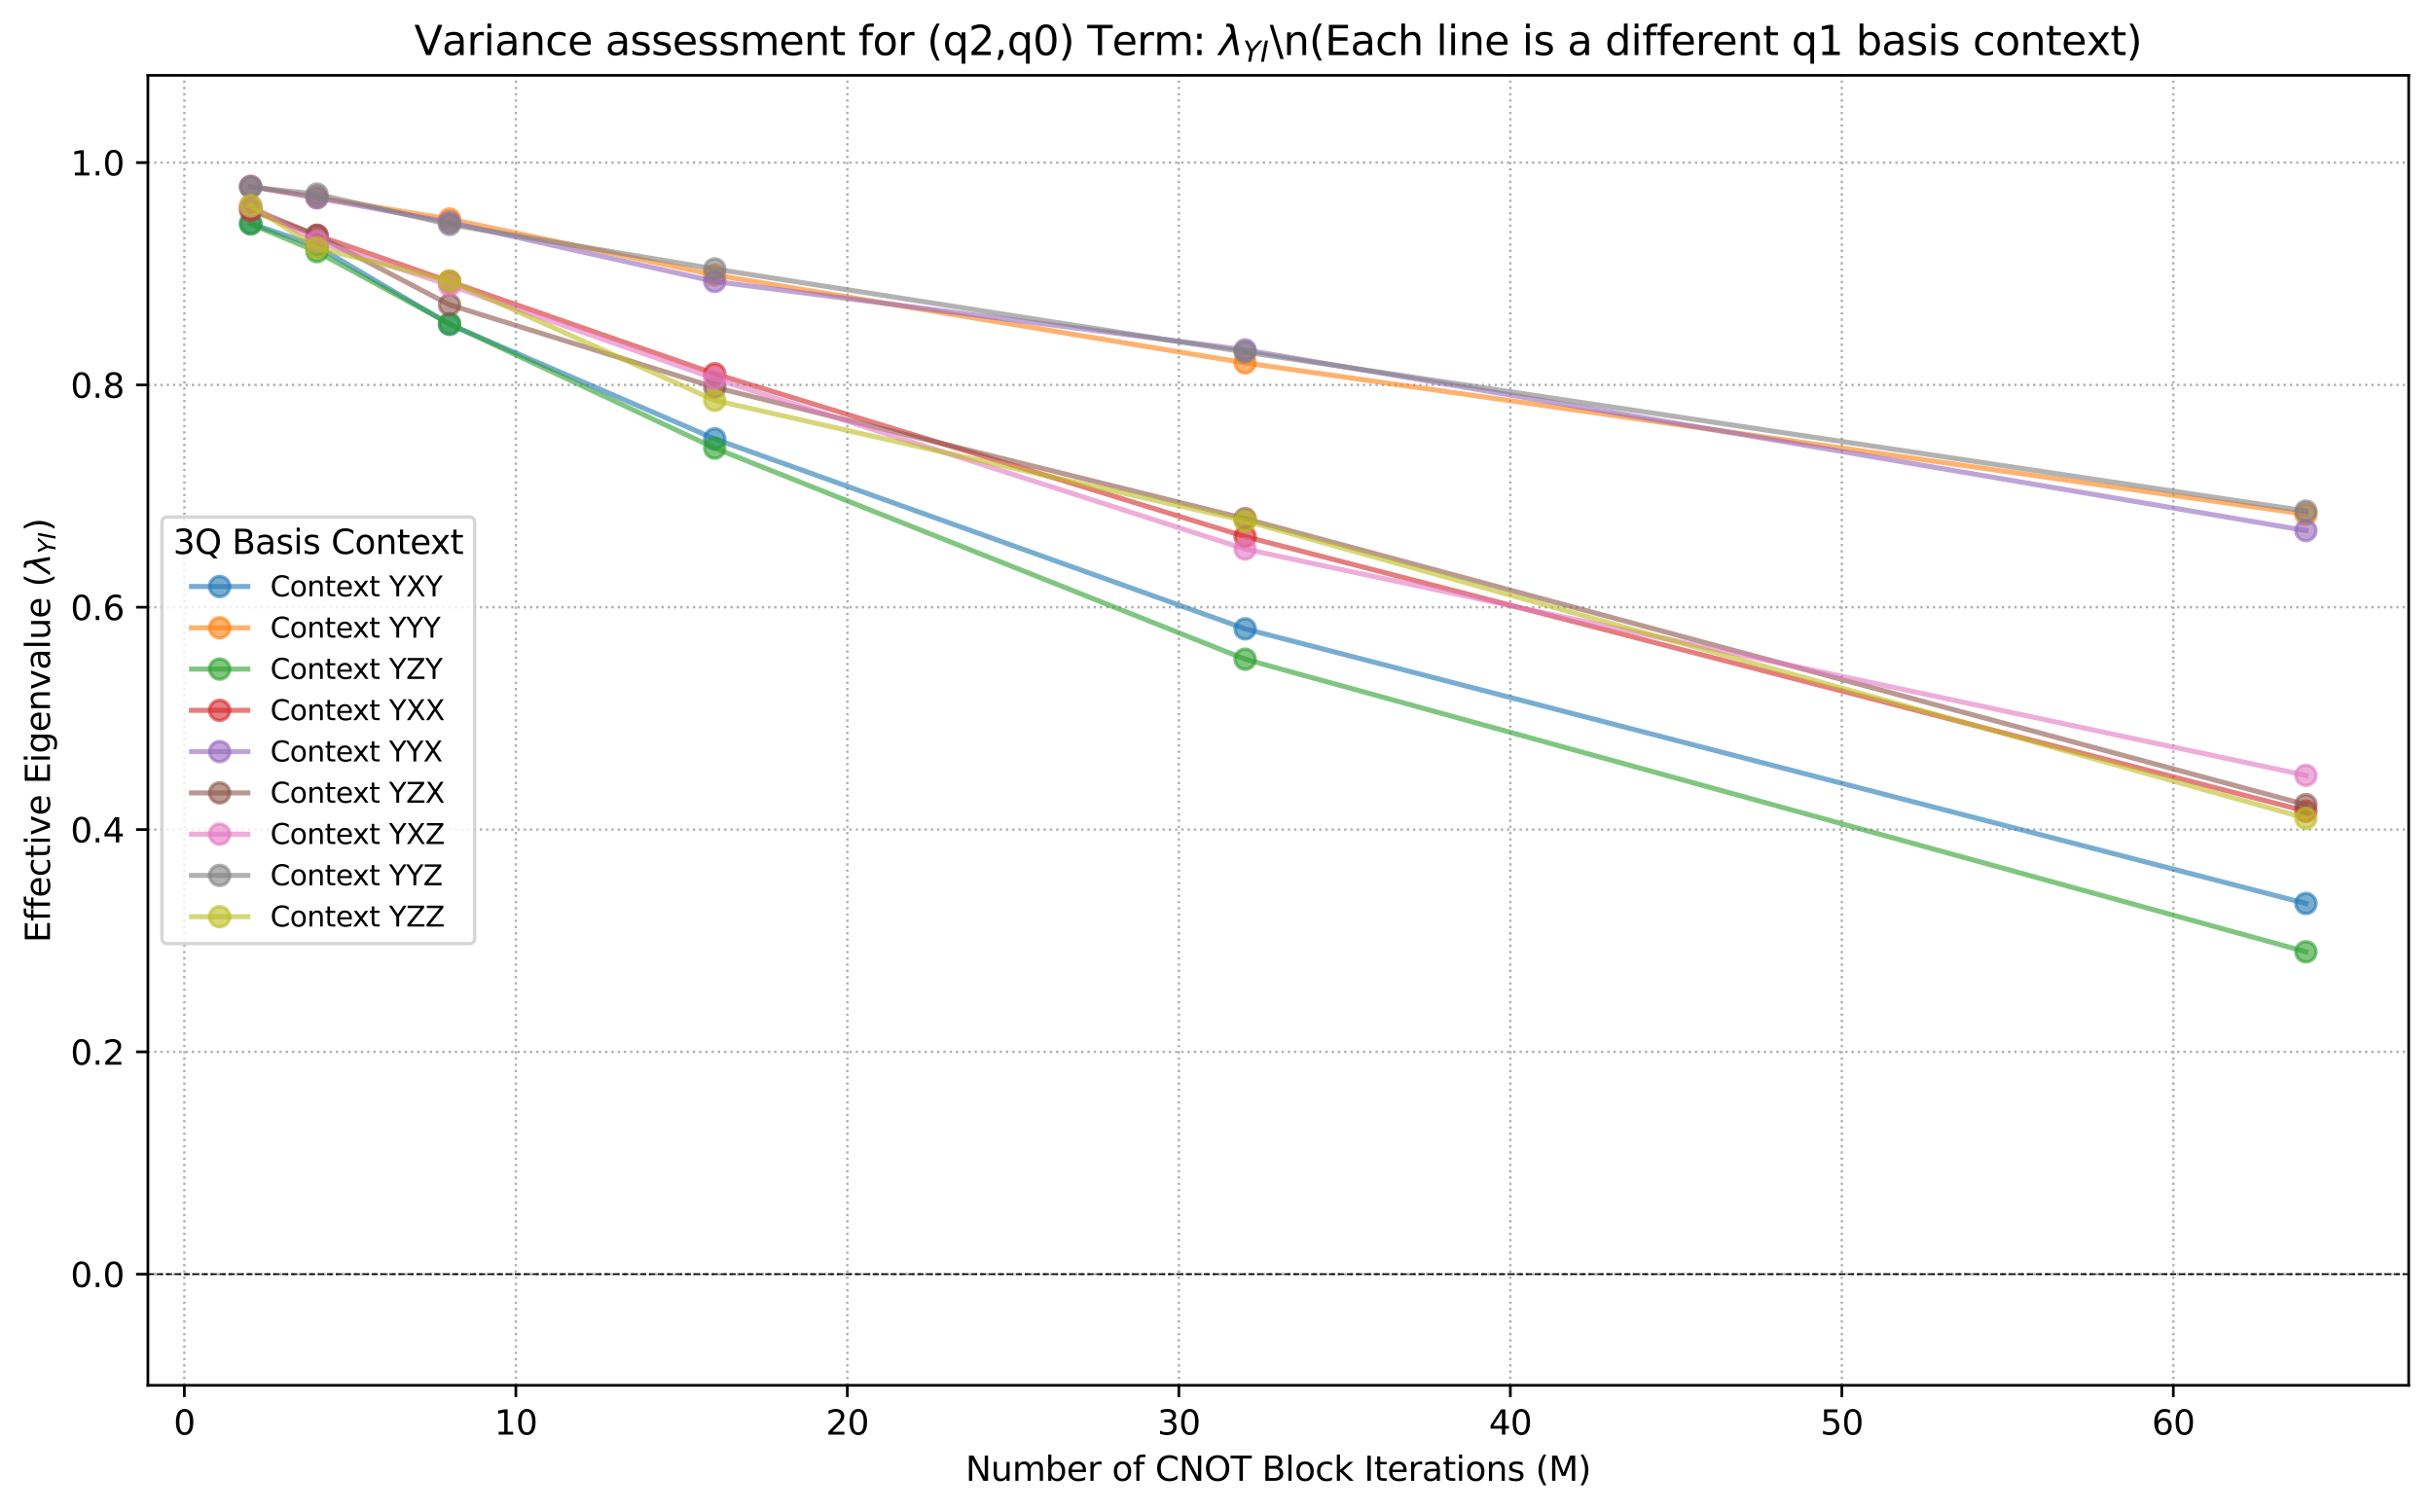 <?xml version="1.0" encoding="utf-8" standalone="no"?>
<!DOCTYPE svg PUBLIC "-//W3C//DTD SVG 1.1//EN"
  "http://www.w3.org/Graphics/SVG/1.1/DTD/svg11.dtd">
<svg xmlns:xlink="http://www.w3.org/1999/xlink" width="720.603pt" height="447.956pt" viewBox="0 0 720.603 447.956" xmlns="http://www.w3.org/2000/svg" version="1.1">
 <defs>
  <style type="text/css">*{stroke-linejoin: round; stroke-linecap: butt}</style>
 </defs>
 <g id="figure_1">
  <g id="patch_1">
   <path d="M 0 447.956 
L 720.603 447.956 
L 720.603 0 
L 0 0 
z
" style="fill: #ffffff"/>
  </g>
  <g id="axes_1">
   <g id="patch_2">
    <path d="M 43.803 410.4 
L 713.403 410.4 
L 713.403 22.32 
L 43.803 22.32 
z
" style="fill: #ffffff"/>
   </g>
   <g id="matplotlib.axis_1">
    <g id="xtick_1">
     <g id="line2d_1">
      <path d="M 54.603 410.4 
L 54.603 22.32 
" clip-path="url(#pb860d0ec4b)" style="fill: none; stroke-dasharray: 0.7,1.155; stroke-dashoffset: 0; stroke: #b0b0b0; stroke-width: 0.7"/>
     </g>
     <g id="line2d_2">
      <defs>
       <path id="m1a7667d068" d="M 0 0 
L 0 3.5 
" style="stroke: #000000; stroke-width: 0.8"/>
      </defs>
      <g>
       <use xlink:href="#m1a7667d068" x="54.603" y="410.4" style="stroke: #000000; stroke-width: 0.8"/>
      </g>
     </g>
     <g id="text_1">
      <!-- 0 -->
      <g transform="translate(51.422 424.998) scale(0.1 -0.1)">
       <defs>
        <path id="DejaVuSans-30" d="M 2034 4250 
Q 1547 4250 1301 3770 
Q 1056 3291 1056 2328 
Q 1056 1369 1301 889 
Q 1547 409 2034 409 
Q 2525 409 2770 889 
Q 3016 1369 3016 2328 
Q 3016 3291 2770 3770 
Q 2525 4250 2034 4250 
z
M 2034 4750 
Q 2819 4750 3233 4129 
Q 3647 3509 3647 2328 
Q 3647 1150 3233 529 
Q 2819 -91 2034 -91 
Q 1250 -91 836 529 
Q 422 1150 422 2328 
Q 422 3509 836 4129 
Q 1250 4750 2034 4750 
z
" transform="scale(0.016)"/>
       </defs>
       <use xlink:href="#DejaVuSans-30"/>
      </g>
     </g>
    </g>
    <g id="xtick_2">
     <g id="line2d_3">
      <path d="M 152.785 410.4 
L 152.785 22.32 
" clip-path="url(#pb860d0ec4b)" style="fill: none; stroke-dasharray: 0.7,1.155; stroke-dashoffset: 0; stroke: #b0b0b0; stroke-width: 0.7"/>
     </g>
     <g id="line2d_4">
      <g>
       <use xlink:href="#m1a7667d068" x="152.785" y="410.4" style="stroke: #000000; stroke-width: 0.8"/>
      </g>
     </g>
     <g id="text_2">
      <!-- 10 -->
      <g transform="translate(146.422 424.998) scale(0.1 -0.1)">
       <defs>
        <path id="DejaVuSans-31" d="M 794 531 
L 1825 531 
L 1825 4091 
L 703 3866 
L 703 4441 
L 1819 4666 
L 2450 4666 
L 2450 531 
L 3481 531 
L 3481 0 
L 794 0 
L 794 531 
z
" transform="scale(0.016)"/>
       </defs>
       <use xlink:href="#DejaVuSans-31"/>
       <use xlink:href="#DejaVuSans-30" transform="translate(63.623 0)"/>
      </g>
     </g>
    </g>
    <g id="xtick_3">
     <g id="line2d_5">
      <path d="M 250.967 410.4 
L 250.967 22.32 
" clip-path="url(#pb860d0ec4b)" style="fill: none; stroke-dasharray: 0.7,1.155; stroke-dashoffset: 0; stroke: #b0b0b0; stroke-width: 0.7"/>
     </g>
     <g id="line2d_6">
      <g>
       <use xlink:href="#m1a7667d068" x="250.967" y="410.4" style="stroke: #000000; stroke-width: 0.8"/>
      </g>
     </g>
     <g id="text_3">
      <!-- 20 -->
      <g transform="translate(244.604 424.998) scale(0.1 -0.1)">
       <defs>
        <path id="DejaVuSans-32" d="M 1228 531 
L 3431 531 
L 3431 0 
L 469 0 
L 469 531 
Q 828 903 1448 1529 
Q 2069 2156 2228 2338 
Q 2531 2678 2651 2914 
Q 2772 3150 2772 3378 
Q 2772 3750 2511 3984 
Q 2250 4219 1831 4219 
Q 1534 4219 1204 4116 
Q 875 4013 500 3803 
L 500 4441 
Q 881 4594 1212 4672 
Q 1544 4750 1819 4750 
Q 2544 4750 2975 4387 
Q 3406 4025 3406 3419 
Q 3406 3131 3298 2873 
Q 3191 2616 2906 2266 
Q 2828 2175 2409 1742 
Q 1991 1309 1228 531 
z
" transform="scale(0.016)"/>
       </defs>
       <use xlink:href="#DejaVuSans-32"/>
       <use xlink:href="#DejaVuSans-30" transform="translate(63.623 0)"/>
      </g>
     </g>
    </g>
    <g id="xtick_4">
     <g id="line2d_7">
      <path d="M 349.149 410.4 
L 349.149 22.32 
" clip-path="url(#pb860d0ec4b)" style="fill: none; stroke-dasharray: 0.7,1.155; stroke-dashoffset: 0; stroke: #b0b0b0; stroke-width: 0.7"/>
     </g>
     <g id="line2d_8">
      <g>
       <use xlink:href="#m1a7667d068" x="349.149" y="410.4" style="stroke: #000000; stroke-width: 0.8"/>
      </g>
     </g>
     <g id="text_4">
      <!-- 30 -->
      <g transform="translate(342.786 424.998) scale(0.1 -0.1)">
       <defs>
        <path id="DejaVuSans-33" d="M 2597 2516 
Q 3050 2419 3304 2112 
Q 3559 1806 3559 1356 
Q 3559 666 3084 287 
Q 2609 -91 1734 -91 
Q 1441 -91 1130 -33 
Q 819 25 488 141 
L 488 750 
Q 750 597 1062 519 
Q 1375 441 1716 441 
Q 2309 441 2620 675 
Q 2931 909 2931 1356 
Q 2931 1769 2642 2001 
Q 2353 2234 1838 2234 
L 1294 2234 
L 1294 2753 
L 1863 2753 
Q 2328 2753 2575 2939 
Q 2822 3125 2822 3475 
Q 2822 3834 2567 4026 
Q 2313 4219 1838 4219 
Q 1578 4219 1281 4162 
Q 984 4106 628 3988 
L 628 4550 
Q 988 4650 1302 4700 
Q 1616 4750 1894 4750 
Q 2613 4750 3031 4423 
Q 3450 4097 3450 3541 
Q 3450 3153 3228 2886 
Q 3006 2619 2597 2516 
z
" transform="scale(0.016)"/>
       </defs>
       <use xlink:href="#DejaVuSans-33"/>
       <use xlink:href="#DejaVuSans-30" transform="translate(63.623 0)"/>
      </g>
     </g>
    </g>
    <g id="xtick_5">
     <g id="line2d_9">
      <path d="M 447.33 410.4 
L 447.33 22.32 
" clip-path="url(#pb860d0ec4b)" style="fill: none; stroke-dasharray: 0.7,1.155; stroke-dashoffset: 0; stroke: #b0b0b0; stroke-width: 0.7"/>
     </g>
     <g id="line2d_10">
      <g>
       <use xlink:href="#m1a7667d068" x="447.33" y="410.4" style="stroke: #000000; stroke-width: 0.8"/>
      </g>
     </g>
     <g id="text_5">
      <!-- 40 -->
      <g transform="translate(440.968 424.998) scale(0.1 -0.1)">
       <defs>
        <path id="DejaVuSans-34" d="M 2419 4116 
L 825 1625 
L 2419 1625 
L 2419 4116 
z
M 2253 4666 
L 3047 4666 
L 3047 1625 
L 3713 1625 
L 3713 1100 
L 3047 1100 
L 3047 0 
L 2419 0 
L 2419 1100 
L 313 1100 
L 313 1709 
L 2253 4666 
z
" transform="scale(0.016)"/>
       </defs>
       <use xlink:href="#DejaVuSans-34"/>
       <use xlink:href="#DejaVuSans-30" transform="translate(63.623 0)"/>
      </g>
     </g>
    </g>
    <g id="xtick_6">
     <g id="line2d_11">
      <path d="M 545.512 410.4 
L 545.512 22.32 
" clip-path="url(#pb860d0ec4b)" style="fill: none; stroke-dasharray: 0.7,1.155; stroke-dashoffset: 0; stroke: #b0b0b0; stroke-width: 0.7"/>
     </g>
     <g id="line2d_12">
      <g>
       <use xlink:href="#m1a7667d068" x="545.512" y="410.4" style="stroke: #000000; stroke-width: 0.8"/>
      </g>
     </g>
     <g id="text_6">
      <!-- 50 -->
      <g transform="translate(539.15 424.998) scale(0.1 -0.1)">
       <defs>
        <path id="DejaVuSans-35" d="M 691 4666 
L 3169 4666 
L 3169 4134 
L 1269 4134 
L 1269 2991 
Q 1406 3038 1543 3061 
Q 1681 3084 1819 3084 
Q 2600 3084 3056 2656 
Q 3513 2228 3513 1497 
Q 3513 744 3044 326 
Q 2575 -91 1722 -91 
Q 1428 -91 1123 -41 
Q 819 9 494 109 
L 494 744 
Q 775 591 1075 516 
Q 1375 441 1709 441 
Q 2250 441 2565 725 
Q 2881 1009 2881 1497 
Q 2881 1984 2565 2268 
Q 2250 2553 1709 2553 
Q 1456 2553 1204 2497 
Q 953 2441 691 2322 
L 691 4666 
z
" transform="scale(0.016)"/>
       </defs>
       <use xlink:href="#DejaVuSans-35"/>
       <use xlink:href="#DejaVuSans-30" transform="translate(63.623 0)"/>
      </g>
     </g>
    </g>
    <g id="xtick_7">
     <g id="line2d_13">
      <path d="M 643.694 410.4 
L 643.694 22.32 
" clip-path="url(#pb860d0ec4b)" style="fill: none; stroke-dasharray: 0.7,1.155; stroke-dashoffset: 0; stroke: #b0b0b0; stroke-width: 0.7"/>
     </g>
     <g id="line2d_14">
      <g>
       <use xlink:href="#m1a7667d068" x="643.694" y="410.4" style="stroke: #000000; stroke-width: 0.8"/>
      </g>
     </g>
     <g id="text_7">
      <!-- 60 -->
      <g transform="translate(637.332 424.998) scale(0.1 -0.1)">
       <defs>
        <path id="DejaVuSans-36" d="M 2113 2584 
Q 1688 2584 1439 2293 
Q 1191 2003 1191 1497 
Q 1191 994 1439 701 
Q 1688 409 2113 409 
Q 2538 409 2786 701 
Q 3034 994 3034 1497 
Q 3034 2003 2786 2293 
Q 2538 2584 2113 2584 
z
M 3366 4563 
L 3366 3988 
Q 3128 4100 2886 4159 
Q 2644 4219 2406 4219 
Q 1781 4219 1451 3797 
Q 1122 3375 1075 2522 
Q 1259 2794 1537 2939 
Q 1816 3084 2150 3084 
Q 2853 3084 3261 2657 
Q 3669 2231 3669 1497 
Q 3669 778 3244 343 
Q 2819 -91 2113 -91 
Q 1303 -91 875 529 
Q 447 1150 447 2328 
Q 447 3434 972 4092 
Q 1497 4750 2381 4750 
Q 2619 4750 2861 4703 
Q 3103 4656 3366 4563 
z
" transform="scale(0.016)"/>
       </defs>
       <use xlink:href="#DejaVuSans-36"/>
       <use xlink:href="#DejaVuSans-30" transform="translate(63.623 0)"/>
      </g>
     </g>
    </g>
    <g id="text_8">
     <!-- Number of CNOT Block Iterations (M) -->
     <g transform="translate(285.978 438.677) scale(0.1 -0.1)">
      <defs>
       <path id="DejaVuSans-4e" d="M 628 4666 
L 1478 4666 
L 3547 763 
L 3547 4666 
L 4159 4666 
L 4159 0 
L 3309 0 
L 1241 3903 
L 1241 0 
L 628 0 
L 628 4666 
z
" transform="scale(0.016)"/>
       <path id="DejaVuSans-75" d="M 544 1381 
L 544 3500 
L 1119 3500 
L 1119 1403 
Q 1119 906 1312 657 
Q 1506 409 1894 409 
Q 2359 409 2629 706 
Q 2900 1003 2900 1516 
L 2900 3500 
L 3475 3500 
L 3475 0 
L 2900 0 
L 2900 538 
Q 2691 219 2414 64 
Q 2138 -91 1772 -91 
Q 1169 -91 856 284 
Q 544 659 544 1381 
z
M 1991 3584 
L 1991 3584 
z
" transform="scale(0.016)"/>
       <path id="DejaVuSans-6d" d="M 3328 2828 
Q 3544 3216 3844 3400 
Q 4144 3584 4550 3584 
Q 5097 3584 5394 3201 
Q 5691 2819 5691 2113 
L 5691 0 
L 5113 0 
L 5113 2094 
Q 5113 2597 4934 2840 
Q 4756 3084 4391 3084 
Q 3944 3084 3684 2787 
Q 3425 2491 3425 1978 
L 3425 0 
L 2847 0 
L 2847 2094 
Q 2847 2600 2669 2842 
Q 2491 3084 2119 3084 
Q 1678 3084 1418 2786 
Q 1159 2488 1159 1978 
L 1159 0 
L 581 0 
L 581 3500 
L 1159 3500 
L 1159 2956 
Q 1356 3278 1631 3431 
Q 1906 3584 2284 3584 
Q 2666 3584 2933 3390 
Q 3200 3197 3328 2828 
z
" transform="scale(0.016)"/>
       <path id="DejaVuSans-62" d="M 3116 1747 
Q 3116 2381 2855 2742 
Q 2594 3103 2138 3103 
Q 1681 3103 1420 2742 
Q 1159 2381 1159 1747 
Q 1159 1113 1420 752 
Q 1681 391 2138 391 
Q 2594 391 2855 752 
Q 3116 1113 3116 1747 
z
M 1159 2969 
Q 1341 3281 1617 3432 
Q 1894 3584 2278 3584 
Q 2916 3584 3314 3078 
Q 3713 2572 3713 1747 
Q 3713 922 3314 415 
Q 2916 -91 2278 -91 
Q 1894 -91 1617 61 
Q 1341 213 1159 525 
L 1159 0 
L 581 0 
L 581 4863 
L 1159 4863 
L 1159 2969 
z
" transform="scale(0.016)"/>
       <path id="DejaVuSans-65" d="M 3597 1894 
L 3597 1613 
L 953 1613 
Q 991 1019 1311 708 
Q 1631 397 2203 397 
Q 2534 397 2845 478 
Q 3156 559 3463 722 
L 3463 178 
Q 3153 47 2828 -22 
Q 2503 -91 2169 -91 
Q 1331 -91 842 396 
Q 353 884 353 1716 
Q 353 2575 817 3079 
Q 1281 3584 2069 3584 
Q 2775 3584 3186 3129 
Q 3597 2675 3597 1894 
z
M 3022 2063 
Q 3016 2534 2758 2815 
Q 2500 3097 2075 3097 
Q 1594 3097 1305 2825 
Q 1016 2553 972 2059 
L 3022 2063 
z
" transform="scale(0.016)"/>
       <path id="DejaVuSans-72" d="M 2631 2963 
Q 2534 3019 2420 3045 
Q 2306 3072 2169 3072 
Q 1681 3072 1420 2755 
Q 1159 2438 1159 1844 
L 1159 0 
L 581 0 
L 581 3500 
L 1159 3500 
L 1159 2956 
Q 1341 3275 1631 3429 
Q 1922 3584 2338 3584 
Q 2397 3584 2469 3576 
Q 2541 3569 2628 3553 
L 2631 2963 
z
" transform="scale(0.016)"/>
       <path id="DejaVuSans-20" transform="scale(0.016)"/>
       <path id="DejaVuSans-6f" d="M 1959 3097 
Q 1497 3097 1228 2736 
Q 959 2375 959 1747 
Q 959 1119 1226 758 
Q 1494 397 1959 397 
Q 2419 397 2687 759 
Q 2956 1122 2956 1747 
Q 2956 2369 2687 2733 
Q 2419 3097 1959 3097 
z
M 1959 3584 
Q 2709 3584 3137 3096 
Q 3566 2609 3566 1747 
Q 3566 888 3137 398 
Q 2709 -91 1959 -91 
Q 1206 -91 779 398 
Q 353 888 353 1747 
Q 353 2609 779 3096 
Q 1206 3584 1959 3584 
z
" transform="scale(0.016)"/>
       <path id="DejaVuSans-66" d="M 2375 4863 
L 2375 4384 
L 1825 4384 
Q 1516 4384 1395 4259 
Q 1275 4134 1275 3809 
L 1275 3500 
L 2222 3500 
L 2222 3053 
L 1275 3053 
L 1275 0 
L 697 0 
L 697 3053 
L 147 3053 
L 147 3500 
L 697 3500 
L 697 3744 
Q 697 4328 969 4595 
Q 1241 4863 1831 4863 
L 2375 4863 
z
" transform="scale(0.016)"/>
       <path id="DejaVuSans-43" d="M 4122 4306 
L 4122 3641 
Q 3803 3938 3442 4084 
Q 3081 4231 2675 4231 
Q 1875 4231 1450 3742 
Q 1025 3253 1025 2328 
Q 1025 1406 1450 917 
Q 1875 428 2675 428 
Q 3081 428 3442 575 
Q 3803 722 4122 1019 
L 4122 359 
Q 3791 134 3420 21 
Q 3050 -91 2638 -91 
Q 1578 -91 968 557 
Q 359 1206 359 2328 
Q 359 3453 968 4101 
Q 1578 4750 2638 4750 
Q 3056 4750 3426 4639 
Q 3797 4528 4122 4306 
z
" transform="scale(0.016)"/>
       <path id="DejaVuSans-4f" d="M 2522 4238 
Q 1834 4238 1429 3725 
Q 1025 3213 1025 2328 
Q 1025 1447 1429 934 
Q 1834 422 2522 422 
Q 3209 422 3611 934 
Q 4013 1447 4013 2328 
Q 4013 3213 3611 3725 
Q 3209 4238 2522 4238 
z
M 2522 4750 
Q 3503 4750 4090 4092 
Q 4678 3434 4678 2328 
Q 4678 1225 4090 567 
Q 3503 -91 2522 -91 
Q 1538 -91 948 565 
Q 359 1222 359 2328 
Q 359 3434 948 4092 
Q 1538 4750 2522 4750 
z
" transform="scale(0.016)"/>
       <path id="DejaVuSans-54" d="M -19 4666 
L 3928 4666 
L 3928 4134 
L 2272 4134 
L 2272 0 
L 1638 0 
L 1638 4134 
L -19 4134 
L -19 4666 
z
" transform="scale(0.016)"/>
       <path id="DejaVuSans-42" d="M 1259 2228 
L 1259 519 
L 2272 519 
Q 2781 519 3026 730 
Q 3272 941 3272 1375 
Q 3272 1813 3026 2020 
Q 2781 2228 2272 2228 
L 1259 2228 
z
M 1259 4147 
L 1259 2741 
L 2194 2741 
Q 2656 2741 2882 2914 
Q 3109 3088 3109 3444 
Q 3109 3797 2882 3972 
Q 2656 4147 2194 4147 
L 1259 4147 
z
M 628 4666 
L 2241 4666 
Q 2963 4666 3353 4366 
Q 3744 4066 3744 3513 
Q 3744 3084 3544 2831 
Q 3344 2578 2956 2516 
Q 3422 2416 3680 2098 
Q 3938 1781 3938 1306 
Q 3938 681 3513 340 
Q 3088 0 2303 0 
L 628 0 
L 628 4666 
z
" transform="scale(0.016)"/>
       <path id="DejaVuSans-6c" d="M 603 4863 
L 1178 4863 
L 1178 0 
L 603 0 
L 603 4863 
z
" transform="scale(0.016)"/>
       <path id="DejaVuSans-63" d="M 3122 3366 
L 3122 2828 
Q 2878 2963 2633 3030 
Q 2388 3097 2138 3097 
Q 1578 3097 1268 2742 
Q 959 2388 959 1747 
Q 959 1106 1268 751 
Q 1578 397 2138 397 
Q 2388 397 2633 464 
Q 2878 531 3122 666 
L 3122 134 
Q 2881 22 2623 -34 
Q 2366 -91 2075 -91 
Q 1284 -91 818 406 
Q 353 903 353 1747 
Q 353 2603 823 3093 
Q 1294 3584 2113 3584 
Q 2378 3584 2631 3529 
Q 2884 3475 3122 3366 
z
" transform="scale(0.016)"/>
       <path id="DejaVuSans-6b" d="M 581 4863 
L 1159 4863 
L 1159 1991 
L 2875 3500 
L 3609 3500 
L 1753 1863 
L 3688 0 
L 2938 0 
L 1159 1709 
L 1159 0 
L 581 0 
L 581 4863 
z
" transform="scale(0.016)"/>
       <path id="DejaVuSans-49" d="M 628 4666 
L 1259 4666 
L 1259 0 
L 628 0 
L 628 4666 
z
" transform="scale(0.016)"/>
       <path id="DejaVuSans-74" d="M 1172 4494 
L 1172 3500 
L 2356 3500 
L 2356 3053 
L 1172 3053 
L 1172 1153 
Q 1172 725 1289 603 
Q 1406 481 1766 481 
L 2356 481 
L 2356 0 
L 1766 0 
Q 1100 0 847 248 
Q 594 497 594 1153 
L 594 3053 
L 172 3053 
L 172 3500 
L 594 3500 
L 594 4494 
L 1172 4494 
z
" transform="scale(0.016)"/>
       <path id="DejaVuSans-61" d="M 2194 1759 
Q 1497 1759 1228 1600 
Q 959 1441 959 1056 
Q 959 750 1161 570 
Q 1363 391 1709 391 
Q 2188 391 2477 730 
Q 2766 1069 2766 1631 
L 2766 1759 
L 2194 1759 
z
M 3341 1997 
L 3341 0 
L 2766 0 
L 2766 531 
Q 2569 213 2275 61 
Q 1981 -91 1556 -91 
Q 1019 -91 701 211 
Q 384 513 384 1019 
Q 384 1609 779 1909 
Q 1175 2209 1959 2209 
L 2766 2209 
L 2766 2266 
Q 2766 2663 2505 2880 
Q 2244 3097 1772 3097 
Q 1472 3097 1187 3025 
Q 903 2953 641 2809 
L 641 3341 
Q 956 3463 1253 3523 
Q 1550 3584 1831 3584 
Q 2591 3584 2966 3190 
Q 3341 2797 3341 1997 
z
" transform="scale(0.016)"/>
       <path id="DejaVuSans-69" d="M 603 3500 
L 1178 3500 
L 1178 0 
L 603 0 
L 603 3500 
z
M 603 4863 
L 1178 4863 
L 1178 4134 
L 603 4134 
L 603 4863 
z
" transform="scale(0.016)"/>
       <path id="DejaVuSans-6e" d="M 3513 2113 
L 3513 0 
L 2938 0 
L 2938 2094 
Q 2938 2591 2744 2837 
Q 2550 3084 2163 3084 
Q 1697 3084 1428 2787 
Q 1159 2491 1159 1978 
L 1159 0 
L 581 0 
L 581 3500 
L 1159 3500 
L 1159 2956 
Q 1366 3272 1645 3428 
Q 1925 3584 2291 3584 
Q 2894 3584 3203 3211 
Q 3513 2838 3513 2113 
z
" transform="scale(0.016)"/>
       <path id="DejaVuSans-73" d="M 2834 3397 
L 2834 2853 
Q 2591 2978 2328 3040 
Q 2066 3103 1784 3103 
Q 1356 3103 1142 2972 
Q 928 2841 928 2578 
Q 928 2378 1081 2264 
Q 1234 2150 1697 2047 
L 1894 2003 
Q 2506 1872 2764 1633 
Q 3022 1394 3022 966 
Q 3022 478 2636 193 
Q 2250 -91 1575 -91 
Q 1294 -91 989 -36 
Q 684 19 347 128 
L 347 722 
Q 666 556 975 473 
Q 1284 391 1588 391 
Q 1994 391 2212 530 
Q 2431 669 2431 922 
Q 2431 1156 2273 1281 
Q 2116 1406 1581 1522 
L 1381 1569 
Q 847 1681 609 1914 
Q 372 2147 372 2553 
Q 372 3047 722 3315 
Q 1072 3584 1716 3584 
Q 2034 3584 2315 3537 
Q 2597 3491 2834 3397 
z
" transform="scale(0.016)"/>
       <path id="DejaVuSans-28" d="M 1984 4856 
Q 1566 4138 1362 3434 
Q 1159 2731 1159 2009 
Q 1159 1288 1364 580 
Q 1569 -128 1984 -844 
L 1484 -844 
Q 1016 -109 783 600 
Q 550 1309 550 2009 
Q 550 2706 781 3412 
Q 1013 4119 1484 4856 
L 1984 4856 
z
" transform="scale(0.016)"/>
       <path id="DejaVuSans-4d" d="M 628 4666 
L 1569 4666 
L 2759 1491 
L 3956 4666 
L 4897 4666 
L 4897 0 
L 4281 0 
L 4281 4097 
L 3078 897 
L 2444 897 
L 1241 4097 
L 1241 0 
L 628 0 
L 628 4666 
z
" transform="scale(0.016)"/>
       <path id="DejaVuSans-29" d="M 513 4856 
L 1013 4856 
Q 1481 4119 1714 3412 
Q 1947 2706 1947 2009 
Q 1947 1309 1714 600 
Q 1481 -109 1013 -844 
L 513 -844 
Q 928 -128 1133 580 
Q 1338 1288 1338 2009 
Q 1338 2731 1133 3434 
Q 928 4138 513 4856 
z
" transform="scale(0.016)"/>
      </defs>
      <use xlink:href="#DejaVuSans-4e"/>
      <use xlink:href="#DejaVuSans-75" transform="translate(74.805 0)"/>
      <use xlink:href="#DejaVuSans-6d" transform="translate(138.184 0)"/>
      <use xlink:href="#DejaVuSans-62" transform="translate(235.596 0)"/>
      <use xlink:href="#DejaVuSans-65" transform="translate(299.072 0)"/>
      <use xlink:href="#DejaVuSans-72" transform="translate(360.596 0)"/>
      <use xlink:href="#DejaVuSans-20" transform="translate(401.709 0)"/>
      <use xlink:href="#DejaVuSans-6f" transform="translate(433.496 0)"/>
      <use xlink:href="#DejaVuSans-66" transform="translate(494.678 0)"/>
      <use xlink:href="#DejaVuSans-20" transform="translate(529.883 0)"/>
      <use xlink:href="#DejaVuSans-43" transform="translate(561.67 0)"/>
      <use xlink:href="#DejaVuSans-4e" transform="translate(631.494 0)"/>
      <use xlink:href="#DejaVuSans-4f" transform="translate(706.299 0)"/>
      <use xlink:href="#DejaVuSans-54" transform="translate(785.01 0)"/>
      <use xlink:href="#DejaVuSans-20" transform="translate(846.094 0)"/>
      <use xlink:href="#DejaVuSans-42" transform="translate(877.881 0)"/>
      <use xlink:href="#DejaVuSans-6c" transform="translate(946.484 0)"/>
      <use xlink:href="#DejaVuSans-6f" transform="translate(974.268 0)"/>
      <use xlink:href="#DejaVuSans-63" transform="translate(1035.449 0)"/>
      <use xlink:href="#DejaVuSans-6b" transform="translate(1090.43 0)"/>
      <use xlink:href="#DejaVuSans-20" transform="translate(1148.34 0)"/>
      <use xlink:href="#DejaVuSans-49" transform="translate(1180.127 0)"/>
      <use xlink:href="#DejaVuSans-74" transform="translate(1209.619 0)"/>
      <use xlink:href="#DejaVuSans-65" transform="translate(1248.828 0)"/>
      <use xlink:href="#DejaVuSans-72" transform="translate(1310.352 0)"/>
      <use xlink:href="#DejaVuSans-61" transform="translate(1351.465 0)"/>
      <use xlink:href="#DejaVuSans-74" transform="translate(1412.744 0)"/>
      <use xlink:href="#DejaVuSans-69" transform="translate(1451.953 0)"/>
      <use xlink:href="#DejaVuSans-6f" transform="translate(1479.736 0)"/>
      <use xlink:href="#DejaVuSans-6e" transform="translate(1540.918 0)"/>
      <use xlink:href="#DejaVuSans-73" transform="translate(1604.297 0)"/>
      <use xlink:href="#DejaVuSans-20" transform="translate(1656.396 0)"/>
      <use xlink:href="#DejaVuSans-28" transform="translate(1688.184 0)"/>
      <use xlink:href="#DejaVuSans-4d" transform="translate(1727.197 0)"/>
      <use xlink:href="#DejaVuSans-29" transform="translate(1813.477 0)"/>
     </g>
    </g>
   </g>
   <g id="matplotlib.axis_2">
    <g id="ytick_1">
     <g id="line2d_15">
      <path d="M 43.803 377.47 
L 713.403 377.47 
" clip-path="url(#pb860d0ec4b)" style="fill: none; stroke-dasharray: 0.7,1.155; stroke-dashoffset: 0; stroke: #b0b0b0; stroke-width: 0.7"/>
     </g>
     <g id="line2d_16">
      <defs>
       <path id="mdf1fbacb62" d="M 0 0 
L -3.5 0 
" style="stroke: #000000; stroke-width: 0.8"/>
      </defs>
      <g>
       <use xlink:href="#mdf1fbacb62" x="43.803" y="377.47" style="stroke: #000000; stroke-width: 0.8"/>
      </g>
     </g>
     <g id="text_9">
      <!-- 0.0 -->
      <g transform="translate(20.9 381.27) scale(0.1 -0.1)">
       <defs>
        <path id="DejaVuSans-2e" d="M 684 794 
L 1344 794 
L 1344 0 
L 684 0 
L 684 794 
z
" transform="scale(0.016)"/>
       </defs>
       <use xlink:href="#DejaVuSans-30"/>
       <use xlink:href="#DejaVuSans-2e" transform="translate(63.623 0)"/>
       <use xlink:href="#DejaVuSans-30" transform="translate(95.41 0)"/>
      </g>
     </g>
    </g>
    <g id="ytick_2">
     <g id="line2d_17">
      <path d="M 43.803 311.611 
L 713.403 311.611 
" clip-path="url(#pb860d0ec4b)" style="fill: none; stroke-dasharray: 0.7,1.155; stroke-dashoffset: 0; stroke: #b0b0b0; stroke-width: 0.7"/>
     </g>
     <g id="line2d_18">
      <g>
       <use xlink:href="#mdf1fbacb62" x="43.803" y="311.611" style="stroke: #000000; stroke-width: 0.8"/>
      </g>
     </g>
     <g id="text_10">
      <!-- 0.2 -->
      <g transform="translate(20.9 315.411) scale(0.1 -0.1)">
       <use xlink:href="#DejaVuSans-30"/>
       <use xlink:href="#DejaVuSans-2e" transform="translate(63.623 0)"/>
       <use xlink:href="#DejaVuSans-32" transform="translate(95.41 0)"/>
      </g>
     </g>
    </g>
    <g id="ytick_3">
     <g id="line2d_19">
      <path d="M 43.803 245.752 
L 713.403 245.752 
" clip-path="url(#pb860d0ec4b)" style="fill: none; stroke-dasharray: 0.7,1.155; stroke-dashoffset: 0; stroke: #b0b0b0; stroke-width: 0.7"/>
     </g>
     <g id="line2d_20">
      <g>
       <use xlink:href="#mdf1fbacb62" x="43.803" y="245.752" style="stroke: #000000; stroke-width: 0.8"/>
      </g>
     </g>
     <g id="text_11">
      <!-- 0.4 -->
      <g transform="translate(20.9 249.551) scale(0.1 -0.1)">
       <use xlink:href="#DejaVuSans-30"/>
       <use xlink:href="#DejaVuSans-2e" transform="translate(63.623 0)"/>
       <use xlink:href="#DejaVuSans-34" transform="translate(95.41 0)"/>
      </g>
     </g>
    </g>
    <g id="ytick_4">
     <g id="line2d_21">
      <path d="M 43.803 179.893 
L 713.403 179.893 
" clip-path="url(#pb860d0ec4b)" style="fill: none; stroke-dasharray: 0.7,1.155; stroke-dashoffset: 0; stroke: #b0b0b0; stroke-width: 0.7"/>
     </g>
     <g id="line2d_22">
      <g>
       <use xlink:href="#mdf1fbacb62" x="43.803" y="179.893" style="stroke: #000000; stroke-width: 0.8"/>
      </g>
     </g>
     <g id="text_12">
      <!-- 0.6 -->
      <g transform="translate(20.9 183.692) scale(0.1 -0.1)">
       <use xlink:href="#DejaVuSans-30"/>
       <use xlink:href="#DejaVuSans-2e" transform="translate(63.623 0)"/>
       <use xlink:href="#DejaVuSans-36" transform="translate(95.41 0)"/>
      </g>
     </g>
    </g>
    <g id="ytick_5">
     <g id="line2d_23">
      <path d="M 43.803 114.034 
L 713.403 114.034 
" clip-path="url(#pb860d0ec4b)" style="fill: none; stroke-dasharray: 0.7,1.155; stroke-dashoffset: 0; stroke: #b0b0b0; stroke-width: 0.7"/>
     </g>
     <g id="line2d_24">
      <g>
       <use xlink:href="#mdf1fbacb62" x="43.803" y="114.034" style="stroke: #000000; stroke-width: 0.8"/>
      </g>
     </g>
     <g id="text_13">
      <!-- 0.8 -->
      <g transform="translate(20.9 117.833) scale(0.1 -0.1)">
       <defs>
        <path id="DejaVuSans-38" d="M 2034 2216 
Q 1584 2216 1326 1975 
Q 1069 1734 1069 1313 
Q 1069 891 1326 650 
Q 1584 409 2034 409 
Q 2484 409 2743 651 
Q 3003 894 3003 1313 
Q 3003 1734 2745 1975 
Q 2488 2216 2034 2216 
z
M 1403 2484 
Q 997 2584 770 2862 
Q 544 3141 544 3541 
Q 544 4100 942 4425 
Q 1341 4750 2034 4750 
Q 2731 4750 3128 4425 
Q 3525 4100 3525 3541 
Q 3525 3141 3298 2862 
Q 3072 2584 2669 2484 
Q 3125 2378 3379 2068 
Q 3634 1759 3634 1313 
Q 3634 634 3220 271 
Q 2806 -91 2034 -91 
Q 1263 -91 848 271 
Q 434 634 434 1313 
Q 434 1759 690 2068 
Q 947 2378 1403 2484 
z
M 1172 3481 
Q 1172 3119 1398 2916 
Q 1625 2713 2034 2713 
Q 2441 2713 2670 2916 
Q 2900 3119 2900 3481 
Q 2900 3844 2670 4047 
Q 2441 4250 2034 4250 
Q 1625 4250 1398 4047 
Q 1172 3844 1172 3481 
z
" transform="scale(0.016)"/>
       </defs>
       <use xlink:href="#DejaVuSans-30"/>
       <use xlink:href="#DejaVuSans-2e" transform="translate(63.623 0)"/>
       <use xlink:href="#DejaVuSans-38" transform="translate(95.41 0)"/>
      </g>
     </g>
    </g>
    <g id="ytick_6">
     <g id="line2d_25">
      <path d="M 43.803 48.175 
L 713.403 48.175 
" clip-path="url(#pb860d0ec4b)" style="fill: none; stroke-dasharray: 0.7,1.155; stroke-dashoffset: 0; stroke: #b0b0b0; stroke-width: 0.7"/>
     </g>
     <g id="line2d_26">
      <g>
       <use xlink:href="#mdf1fbacb62" x="43.803" y="48.175" style="stroke: #000000; stroke-width: 0.8"/>
      </g>
     </g>
     <g id="text_14">
      <!-- 1.0 -->
      <g transform="translate(20.9 51.974) scale(0.1 -0.1)">
       <use xlink:href="#DejaVuSans-31"/>
       <use xlink:href="#DejaVuSans-2e" transform="translate(63.623 0)"/>
       <use xlink:href="#DejaVuSans-30" transform="translate(95.41 0)"/>
      </g>
     </g>
    </g>
    <g id="text_15">
     <!-- Effective Eigenvalue ($\lambda_{YI}$) -->
     <g transform="translate(14.8 279.26) rotate(-90) scale(0.1 -0.1)">
      <defs>
       <path id="DejaVuSans-45" d="M 628 4666 
L 3578 4666 
L 3578 4134 
L 1259 4134 
L 1259 2753 
L 3481 2753 
L 3481 2222 
L 1259 2222 
L 1259 531 
L 3634 531 
L 3634 0 
L 628 0 
L 628 4666 
z
" transform="scale(0.016)"/>
       <path id="DejaVuSans-76" d="M 191 3500 
L 800 3500 
L 1894 563 
L 2988 3500 
L 3597 3500 
L 2284 0 
L 1503 0 
L 191 3500 
z
" transform="scale(0.016)"/>
       <path id="DejaVuSans-67" d="M 2906 1791 
Q 2906 2416 2648 2759 
Q 2391 3103 1925 3103 
Q 1463 3103 1205 2759 
Q 947 2416 947 1791 
Q 947 1169 1205 825 
Q 1463 481 1925 481 
Q 2391 481 2648 825 
Q 2906 1169 2906 1791 
z
M 3481 434 
Q 3481 -459 3084 -895 
Q 2688 -1331 1869 -1331 
Q 1566 -1331 1297 -1286 
Q 1028 -1241 775 -1147 
L 775 -588 
Q 1028 -725 1275 -790 
Q 1522 -856 1778 -856 
Q 2344 -856 2625 -561 
Q 2906 -266 2906 331 
L 2906 616 
Q 2728 306 2450 153 
Q 2172 0 1784 0 
Q 1141 0 747 490 
Q 353 981 353 1791 
Q 353 2603 747 3093 
Q 1141 3584 1784 3584 
Q 2172 3584 2450 3431 
Q 2728 3278 2906 2969 
L 2906 3500 
L 3481 3500 
L 3481 434 
z
" transform="scale(0.016)"/>
       <path id="DejaVuSans-Oblique-3bb" d="M 2350 4316 
L 3125 0 
L 2516 0 
L 2038 2588 
L 328 0 
L -281 0 
L 1903 3356 
L 1794 3975 
Q 1725 4369 1391 4369 
L 1091 4369 
L 1184 4863 
L 1550 4856 
Q 2253 4847 2350 4316 
z
" transform="scale(0.016)"/>
       <path id="DejaVuSans-Oblique-59" d="M 403 4666 
L 1081 4666 
L 1953 2747 
L 3616 4666 
L 4325 4666 
L 2209 2222 
L 1778 0 
L 1147 0 
L 1575 2222 
L 403 4666 
z
" transform="scale(0.016)"/>
       <path id="DejaVuSans-Oblique-49" d="M 1081 4666 
L 1716 4666 
L 806 0 
L 172 0 
L 1081 4666 
z
" transform="scale(0.016)"/>
      </defs>
      <use xlink:href="#DejaVuSans-45" transform="translate(0 0.016)"/>
      <use xlink:href="#DejaVuSans-66" transform="translate(63.184 0.016)"/>
      <use xlink:href="#DejaVuSans-66" transform="translate(98.389 0.016)"/>
      <use xlink:href="#DejaVuSans-65" transform="translate(133.594 0.016)"/>
      <use xlink:href="#DejaVuSans-63" transform="translate(195.117 0.016)"/>
      <use xlink:href="#DejaVuSans-74" transform="translate(250.098 0.016)"/>
      <use xlink:href="#DejaVuSans-69" transform="translate(289.307 0.016)"/>
      <use xlink:href="#DejaVuSans-76" transform="translate(317.09 0.016)"/>
      <use xlink:href="#DejaVuSans-65" transform="translate(376.27 0.016)"/>
      <use xlink:href="#DejaVuSans-20" transform="translate(437.793 0.016)"/>
      <use xlink:href="#DejaVuSans-45" transform="translate(469.58 0.016)"/>
      <use xlink:href="#DejaVuSans-69" transform="translate(532.764 0.016)"/>
      <use xlink:href="#DejaVuSans-67" transform="translate(560.547 0.016)"/>
      <use xlink:href="#DejaVuSans-65" transform="translate(624.023 0.016)"/>
      <use xlink:href="#DejaVuSans-6e" transform="translate(685.547 0.016)"/>
      <use xlink:href="#DejaVuSans-76" transform="translate(748.926 0.016)"/>
      <use xlink:href="#DejaVuSans-61" transform="translate(808.105 0.016)"/>
      <use xlink:href="#DejaVuSans-6c" transform="translate(869.385 0.016)"/>
      <use xlink:href="#DejaVuSans-75" transform="translate(897.168 0.016)"/>
      <use xlink:href="#DejaVuSans-65" transform="translate(960.547 0.016)"/>
      <use xlink:href="#DejaVuSans-20" transform="translate(1022.07 0.016)"/>
      <use xlink:href="#DejaVuSans-28" transform="translate(1053.857 0.016)"/>
      <use xlink:href="#DejaVuSans-Oblique-3bb" transform="translate(1092.871 0.016)"/>
      <use xlink:href="#DejaVuSans-Oblique-59" transform="translate(1152.051 -16.391) scale(0.7)"/>
      <use xlink:href="#DejaVuSans-Oblique-49" transform="translate(1194.81 -16.391) scale(0.7)"/>
      <use xlink:href="#DejaVuSans-29" transform="translate(1218.188 0.016)"/>
     </g>
    </g>
   </g>
   <g id="line2d_27">
    <path d="M 74.239 66.183 
L 93.876 72.936 
L 133.149 96.09 
L 211.694 130.016 
L 368.785 186.292 
L 682.967 267.652 
" clip-path="url(#pb860d0ec4b)" style="fill: none; stroke: #1f77b4; stroke-opacity: 0.6; stroke-width: 1.5; stroke-linecap: square"/>
    <defs>
     <path id="mfdabc12d86" d="M 0 3 
C 0.796 3 1.559 2.684 2.121 2.121 
C 2.684 1.559 3 0.796 3 0 
C 3 -0.796 2.684 -1.559 2.121 -2.121 
C 1.559 -2.684 0.796 -3 0 -3 
C -0.796 -3 -1.559 -2.684 -2.121 -2.121 
C -2.684 -1.559 -3 -0.796 -3 0 
C -3 0.796 -2.684 1.559 -2.121 2.121 
C -1.559 2.684 -0.796 3 0 3 
z
" style="stroke: #1f77b4; stroke-opacity: 0.6"/>
    </defs>
    <g clip-path="url(#pb860d0ec4b)">
     <use xlink:href="#mfdabc12d86" x="74.239" y="66.183" style="fill: #1f77b4; fill-opacity: 0.6; stroke: #1f77b4; stroke-opacity: 0.6"/>
     <use xlink:href="#mfdabc12d86" x="93.876" y="72.936" style="fill: #1f77b4; fill-opacity: 0.6; stroke: #1f77b4; stroke-opacity: 0.6"/>
     <use xlink:href="#mfdabc12d86" x="133.149" y="96.09" style="fill: #1f77b4; fill-opacity: 0.6; stroke: #1f77b4; stroke-opacity: 0.6"/>
     <use xlink:href="#mfdabc12d86" x="211.694" y="130.016" style="fill: #1f77b4; fill-opacity: 0.6; stroke: #1f77b4; stroke-opacity: 0.6"/>
     <use xlink:href="#mfdabc12d86" x="368.785" y="186.292" style="fill: #1f77b4; fill-opacity: 0.6; stroke: #1f77b4; stroke-opacity: 0.6"/>
     <use xlink:href="#mfdabc12d86" x="682.967" y="267.652" style="fill: #1f77b4; fill-opacity: 0.6; stroke: #1f77b4; stroke-opacity: 0.6"/>
    </g>
   </g>
   <g id="line2d_28">
    <path d="M 74.239 55.25 
L 93.876 58.465 
L 133.149 64.897 
L 211.694 81.458 
L 368.785 107.506 
L 682.967 152.366 
" clip-path="url(#pb860d0ec4b)" style="fill: none; stroke: #ff7f0e; stroke-opacity: 0.6; stroke-width: 1.5; stroke-linecap: square"/>
    <defs>
     <path id="m93af9f0bed" d="M 0 3 
C 0.796 3 1.559 2.684 2.121 2.121 
C 2.684 1.559 3 0.796 3 0 
C 3 -0.796 2.684 -1.559 2.121 -2.121 
C 1.559 -2.684 0.796 -3 0 -3 
C -0.796 -3 -1.559 -2.684 -2.121 -2.121 
C -2.684 -1.559 -3 -0.796 -3 0 
C -3 0.796 -2.684 1.559 -2.121 2.121 
C -1.559 2.684 -0.796 3 0 3 
z
" style="stroke: #ff7f0e; stroke-opacity: 0.6"/>
    </defs>
    <g clip-path="url(#pb860d0ec4b)">
     <use xlink:href="#m93af9f0bed" x="74.239" y="55.25" style="fill: #ff7f0e; fill-opacity: 0.6; stroke: #ff7f0e; stroke-opacity: 0.6"/>
     <use xlink:href="#m93af9f0bed" x="93.876" y="58.465" style="fill: #ff7f0e; fill-opacity: 0.6; stroke: #ff7f0e; stroke-opacity: 0.6"/>
     <use xlink:href="#m93af9f0bed" x="133.149" y="64.897" style="fill: #ff7f0e; fill-opacity: 0.6; stroke: #ff7f0e; stroke-opacity: 0.6"/>
     <use xlink:href="#m93af9f0bed" x="211.694" y="81.458" style="fill: #ff7f0e; fill-opacity: 0.6; stroke: #ff7f0e; stroke-opacity: 0.6"/>
     <use xlink:href="#m93af9f0bed" x="368.785" y="107.506" style="fill: #ff7f0e; fill-opacity: 0.6; stroke: #ff7f0e; stroke-opacity: 0.6"/>
     <use xlink:href="#m93af9f0bed" x="682.967" y="152.366" style="fill: #ff7f0e; fill-opacity: 0.6; stroke: #ff7f0e; stroke-opacity: 0.6"/>
    </g>
   </g>
   <g id="line2d_29">
    <path d="M 74.239 66.344 
L 93.876 74.544 
L 133.149 95.929 
L 211.694 132.75 
L 368.785 195.297 
L 682.967 281.962 
" clip-path="url(#pb860d0ec4b)" style="fill: none; stroke: #2ca02c; stroke-opacity: 0.6; stroke-width: 1.5; stroke-linecap: square"/>
    <defs>
     <path id="m1d44df4eca" d="M 0 3 
C 0.796 3 1.559 2.684 2.121 2.121 
C 2.684 1.559 3 0.796 3 0 
C 3 -0.796 2.684 -1.559 2.121 -2.121 
C 1.559 -2.684 0.796 -3 0 -3 
C -0.796 -3 -1.559 -2.684 -2.121 -2.121 
C -2.684 -1.559 -3 -0.796 -3 0 
C -3 0.796 -2.684 1.559 -2.121 2.121 
C -1.559 2.684 -0.796 3 0 3 
z
" style="stroke: #2ca02c; stroke-opacity: 0.6"/>
    </defs>
    <g clip-path="url(#pb860d0ec4b)">
     <use xlink:href="#m1d44df4eca" x="74.239" y="66.344" style="fill: #2ca02c; fill-opacity: 0.6; stroke: #2ca02c; stroke-opacity: 0.6"/>
     <use xlink:href="#m1d44df4eca" x="93.876" y="74.544" style="fill: #2ca02c; fill-opacity: 0.6; stroke: #2ca02c; stroke-opacity: 0.6"/>
     <use xlink:href="#m1d44df4eca" x="133.149" y="95.929" style="fill: #2ca02c; fill-opacity: 0.6; stroke: #2ca02c; stroke-opacity: 0.6"/>
     <use xlink:href="#m1d44df4eca" x="211.694" y="132.75" style="fill: #2ca02c; fill-opacity: 0.6; stroke: #2ca02c; stroke-opacity: 0.6"/>
     <use xlink:href="#m1d44df4eca" x="368.785" y="195.297" style="fill: #2ca02c; fill-opacity: 0.6; stroke: #2ca02c; stroke-opacity: 0.6"/>
     <use xlink:href="#m1d44df4eca" x="682.967" y="281.962" style="fill: #2ca02c; fill-opacity: 0.6; stroke: #2ca02c; stroke-opacity: 0.6"/>
    </g>
   </g>
   <g id="line2d_30">
    <path d="M 74.239 62.324 
L 93.876 69.721 
L 133.149 83.388 
L 211.694 110.722 
L 368.785 158.958 
L 682.967 240.318 
" clip-path="url(#pb860d0ec4b)" style="fill: none; stroke: #d62728; stroke-opacity: 0.6; stroke-width: 1.5; stroke-linecap: square"/>
    <defs>
     <path id="m91d32b5527" d="M 0 3 
C 0.796 3 1.559 2.684 2.121 2.121 
C 2.684 1.559 3 0.796 3 0 
C 3 -0.796 2.684 -1.559 2.121 -2.121 
C 1.559 -2.684 0.796 -3 0 -3 
C -0.796 -3 -1.559 -2.684 -2.121 -2.121 
C -2.684 -1.559 -3 -0.796 -3 0 
C -3 0.796 -2.684 1.559 -2.121 2.121 
C -1.559 2.684 -0.796 3 0 3 
z
" style="stroke: #d62728; stroke-opacity: 0.6"/>
    </defs>
    <g clip-path="url(#pb860d0ec4b)">
     <use xlink:href="#m91d32b5527" x="74.239" y="62.324" style="fill: #d62728; fill-opacity: 0.6; stroke: #d62728; stroke-opacity: 0.6"/>
     <use xlink:href="#m91d32b5527" x="93.876" y="69.721" style="fill: #d62728; fill-opacity: 0.6; stroke: #d62728; stroke-opacity: 0.6"/>
     <use xlink:href="#m91d32b5527" x="133.149" y="83.388" style="fill: #d62728; fill-opacity: 0.6; stroke: #d62728; stroke-opacity: 0.6"/>
     <use xlink:href="#m91d32b5527" x="211.694" y="110.722" style="fill: #d62728; fill-opacity: 0.6; stroke: #d62728; stroke-opacity: 0.6"/>
     <use xlink:href="#m91d32b5527" x="368.785" y="158.958" style="fill: #d62728; fill-opacity: 0.6; stroke: #d62728; stroke-opacity: 0.6"/>
     <use xlink:href="#m91d32b5527" x="682.967" y="240.318" style="fill: #d62728; fill-opacity: 0.6; stroke: #d62728; stroke-opacity: 0.6"/>
    </g>
   </g>
   <g id="line2d_31">
    <path d="M 74.239 55.25 
L 93.876 58.626 
L 133.149 65.862 
L 211.694 83.388 
L 368.785 103.647 
L 682.967 157.19 
" clip-path="url(#pb860d0ec4b)" style="fill: none; stroke: #9467bd; stroke-opacity: 0.6; stroke-width: 1.5; stroke-linecap: square"/>
    <defs>
     <path id="ma13759f231" d="M 0 3 
C 0.796 3 1.559 2.684 2.121 2.121 
C 2.684 1.559 3 0.796 3 0 
C 3 -0.796 2.684 -1.559 2.121 -2.121 
C 1.559 -2.684 0.796 -3 0 -3 
C -0.796 -3 -1.559 -2.684 -2.121 -2.121 
C -2.684 -1.559 -3 -0.796 -3 0 
C -3 0.796 -2.684 1.559 -2.121 2.121 
C -1.559 2.684 -0.796 3 0 3 
z
" style="stroke: #9467bd; stroke-opacity: 0.6"/>
    </defs>
    <g clip-path="url(#pb860d0ec4b)">
     <use xlink:href="#ma13759f231" x="74.239" y="55.25" style="fill: #9467bd; fill-opacity: 0.6; stroke: #9467bd; stroke-opacity: 0.6"/>
     <use xlink:href="#ma13759f231" x="93.876" y="58.626" style="fill: #9467bd; fill-opacity: 0.6; stroke: #9467bd; stroke-opacity: 0.6"/>
     <use xlink:href="#ma13759f231" x="133.149" y="65.862" style="fill: #9467bd; fill-opacity: 0.6; stroke: #9467bd; stroke-opacity: 0.6"/>
     <use xlink:href="#ma13759f231" x="211.694" y="83.388" style="fill: #9467bd; fill-opacity: 0.6; stroke: #9467bd; stroke-opacity: 0.6"/>
     <use xlink:href="#ma13759f231" x="368.785" y="103.647" style="fill: #9467bd; fill-opacity: 0.6; stroke: #9467bd; stroke-opacity: 0.6"/>
     <use xlink:href="#ma13759f231" x="682.967" y="157.19" style="fill: #9467bd; fill-opacity: 0.6; stroke: #9467bd; stroke-opacity: 0.6"/>
    </g>
   </g>
   <g id="line2d_32">
    <path d="M 74.239 61.681 
L 93.876 69.721 
L 133.149 90.302 
L 211.694 114.741 
L 368.785 153.652 
L 682.967 238.388 
" clip-path="url(#pb860d0ec4b)" style="fill: none; stroke: #8c564b; stroke-opacity: 0.6; stroke-width: 1.5; stroke-linecap: square"/>
    <defs>
     <path id="m9e393b8958" d="M 0 3 
C 0.796 3 1.559 2.684 2.121 2.121 
C 2.684 1.559 3 0.796 3 0 
C 3 -0.796 2.684 -1.559 2.121 -2.121 
C 1.559 -2.684 0.796 -3 0 -3 
C -0.796 -3 -1.559 -2.684 -2.121 -2.121 
C -2.684 -1.559 -3 -0.796 -3 0 
C -3 0.796 -2.684 1.559 -2.121 2.121 
C -1.559 2.684 -0.796 3 0 3 
z
" style="stroke: #8c564b; stroke-opacity: 0.6"/>
    </defs>
    <g clip-path="url(#pb860d0ec4b)">
     <use xlink:href="#m9e393b8958" x="74.239" y="61.681" style="fill: #8c564b; fill-opacity: 0.6; stroke: #8c564b; stroke-opacity: 0.6"/>
     <use xlink:href="#m9e393b8958" x="93.876" y="69.721" style="fill: #8c564b; fill-opacity: 0.6; stroke: #8c564b; stroke-opacity: 0.6"/>
     <use xlink:href="#m9e393b8958" x="133.149" y="90.302" style="fill: #8c564b; fill-opacity: 0.6; stroke: #8c564b; stroke-opacity: 0.6"/>
     <use xlink:href="#m9e393b8958" x="211.694" y="114.741" style="fill: #8c564b; fill-opacity: 0.6; stroke: #8c564b; stroke-opacity: 0.6"/>
     <use xlink:href="#m9e393b8958" x="368.785" y="153.652" style="fill: #8c564b; fill-opacity: 0.6; stroke: #8c564b; stroke-opacity: 0.6"/>
     <use xlink:href="#m9e393b8958" x="682.967" y="238.388" style="fill: #8c564b; fill-opacity: 0.6; stroke: #8c564b; stroke-opacity: 0.6"/>
    </g>
   </g>
   <g id="line2d_33">
    <path d="M 74.239 61.038 
L 93.876 71.489 
L 133.149 84.513 
L 211.694 112.169 
L 368.785 162.657 
L 682.967 229.705 
" clip-path="url(#pb860d0ec4b)" style="fill: none; stroke: #e377c2; stroke-opacity: 0.6; stroke-width: 1.5; stroke-linecap: square"/>
    <defs>
     <path id="m66152b3271" d="M 0 3 
C 0.796 3 1.559 2.684 2.121 2.121 
C 2.684 1.559 3 0.796 3 0 
C 3 -0.796 2.684 -1.559 2.121 -2.121 
C 1.559 -2.684 0.796 -3 0 -3 
C -0.796 -3 -1.559 -2.684 -2.121 -2.121 
C -2.684 -1.559 -3 -0.796 -3 0 
C -3 0.796 -2.684 1.559 -2.121 2.121 
C -1.559 2.684 -0.796 3 0 3 
z
" style="stroke: #e377c2; stroke-opacity: 0.6"/>
    </defs>
    <g clip-path="url(#pb860d0ec4b)">
     <use xlink:href="#m66152b3271" x="74.239" y="61.038" style="fill: #e377c2; fill-opacity: 0.6; stroke: #e377c2; stroke-opacity: 0.6"/>
     <use xlink:href="#m66152b3271" x="93.876" y="71.489" style="fill: #e377c2; fill-opacity: 0.6; stroke: #e377c2; stroke-opacity: 0.6"/>
     <use xlink:href="#m66152b3271" x="133.149" y="84.513" style="fill: #e377c2; fill-opacity: 0.6; stroke: #e377c2; stroke-opacity: 0.6"/>
     <use xlink:href="#m66152b3271" x="211.694" y="112.169" style="fill: #e377c2; fill-opacity: 0.6; stroke: #e377c2; stroke-opacity: 0.6"/>
     <use xlink:href="#m66152b3271" x="368.785" y="162.657" style="fill: #e377c2; fill-opacity: 0.6; stroke: #e377c2; stroke-opacity: 0.6"/>
     <use xlink:href="#m66152b3271" x="682.967" y="229.705" style="fill: #e377c2; fill-opacity: 0.6; stroke: #e377c2; stroke-opacity: 0.6"/>
    </g>
   </g>
   <g id="line2d_34">
    <path d="M 74.239 55.41 
L 93.876 57.501 
L 133.149 66.505 
L 211.694 79.689 
L 368.785 104.29 
L 682.967 151.401 
" clip-path="url(#pb860d0ec4b)" style="fill: none; stroke: #7f7f7f; stroke-opacity: 0.6; stroke-width: 1.5; stroke-linecap: square"/>
    <defs>
     <path id="ma6e3bdd20e" d="M 0 3 
C 0.796 3 1.559 2.684 2.121 2.121 
C 2.684 1.559 3 0.796 3 0 
C 3 -0.796 2.684 -1.559 2.121 -2.121 
C 1.559 -2.684 0.796 -3 0 -3 
C -0.796 -3 -1.559 -2.684 -2.121 -2.121 
C -2.684 -1.559 -3 -0.796 -3 0 
C -3 0.796 -2.684 1.559 -2.121 2.121 
C -1.559 2.684 -0.796 3 0 3 
z
" style="stroke: #7f7f7f; stroke-opacity: 0.6"/>
    </defs>
    <g clip-path="url(#pb860d0ec4b)">
     <use xlink:href="#ma6e3bdd20e" x="74.239" y="55.41" style="fill: #7f7f7f; fill-opacity: 0.6; stroke: #7f7f7f; stroke-opacity: 0.6"/>
     <use xlink:href="#ma6e3bdd20e" x="93.876" y="57.501" style="fill: #7f7f7f; fill-opacity: 0.6; stroke: #7f7f7f; stroke-opacity: 0.6"/>
     <use xlink:href="#ma6e3bdd20e" x="133.149" y="66.505" style="fill: #7f7f7f; fill-opacity: 0.6; stroke: #7f7f7f; stroke-opacity: 0.6"/>
     <use xlink:href="#ma6e3bdd20e" x="211.694" y="79.689" style="fill: #7f7f7f; fill-opacity: 0.6; stroke: #7f7f7f; stroke-opacity: 0.6"/>
     <use xlink:href="#ma6e3bdd20e" x="368.785" y="104.29" style="fill: #7f7f7f; fill-opacity: 0.6; stroke: #7f7f7f; stroke-opacity: 0.6"/>
     <use xlink:href="#ma6e3bdd20e" x="682.967" y="151.401" style="fill: #7f7f7f; fill-opacity: 0.6; stroke: #7f7f7f; stroke-opacity: 0.6"/>
    </g>
   </g>
   <g id="line2d_35">
    <path d="M 74.239 60.877 
L 93.876 73.419 
L 133.149 83.227 
L 211.694 118.6 
L 368.785 154.295 
L 682.967 242.408 
" clip-path="url(#pb860d0ec4b)" style="fill: none; stroke: #bcbd22; stroke-opacity: 0.6; stroke-width: 1.5; stroke-linecap: square"/>
    <defs>
     <path id="md2a464f642" d="M 0 3 
C 0.796 3 1.559 2.684 2.121 2.121 
C 2.684 1.559 3 0.796 3 0 
C 3 -0.796 2.684 -1.559 2.121 -2.121 
C 1.559 -2.684 0.796 -3 0 -3 
C -0.796 -3 -1.559 -2.684 -2.121 -2.121 
C -2.684 -1.559 -3 -0.796 -3 0 
C -3 0.796 -2.684 1.559 -2.121 2.121 
C -1.559 2.684 -0.796 3 0 3 
z
" style="stroke: #bcbd22; stroke-opacity: 0.6"/>
    </defs>
    <g clip-path="url(#pb860d0ec4b)">
     <use xlink:href="#md2a464f642" x="74.239" y="60.877" style="fill: #bcbd22; fill-opacity: 0.6; stroke: #bcbd22; stroke-opacity: 0.6"/>
     <use xlink:href="#md2a464f642" x="93.876" y="73.419" style="fill: #bcbd22; fill-opacity: 0.6; stroke: #bcbd22; stroke-opacity: 0.6"/>
     <use xlink:href="#md2a464f642" x="133.149" y="83.227" style="fill: #bcbd22; fill-opacity: 0.6; stroke: #bcbd22; stroke-opacity: 0.6"/>
     <use xlink:href="#md2a464f642" x="211.694" y="118.6" style="fill: #bcbd22; fill-opacity: 0.6; stroke: #bcbd22; stroke-opacity: 0.6"/>
     <use xlink:href="#md2a464f642" x="368.785" y="154.295" style="fill: #bcbd22; fill-opacity: 0.6; stroke: #bcbd22; stroke-opacity: 0.6"/>
     <use xlink:href="#md2a464f642" x="682.967" y="242.408" style="fill: #bcbd22; fill-opacity: 0.6; stroke: #bcbd22; stroke-opacity: 0.6"/>
    </g>
   </g>
   <g id="line2d_36">
    <path d="M 43.803 377.47 
L 713.403 377.47 
" clip-path="url(#pb860d0ec4b)" style="fill: none; stroke-dasharray: 1.85,0.8; stroke-dashoffset: 0; stroke: #000000; stroke-width: 0.5"/>
   </g>
   <g id="patch_3">
    <path d="M 43.803 410.4 
L 43.803 22.32 
" style="fill: none; stroke: #000000; stroke-width: 0.8; stroke-linejoin: miter; stroke-linecap: square"/>
   </g>
   <g id="patch_4">
    <path d="M 713.403 410.4 
L 713.403 22.32 
" style="fill: none; stroke: #000000; stroke-width: 0.8; stroke-linejoin: miter; stroke-linecap: square"/>
   </g>
   <g id="patch_5">
    <path d="M 43.803 410.4 
L 713.403 410.4 
" style="fill: none; stroke: #000000; stroke-width: 0.8; stroke-linejoin: miter; stroke-linecap: square"/>
   </g>
   <g id="patch_6">
    <path d="M 43.803 22.32 
L 713.403 22.32 
" style="fill: none; stroke: #000000; stroke-width: 0.8; stroke-linejoin: miter; stroke-linecap: square"/>
   </g>
   <g id="text_16">
    <!-- Variance assessment for (q2,q0) Term: $\lambda_{YI}$\n(Each line is a different q1 basis context) -->
    <g transform="translate(122.703 16.32) scale(0.12 -0.12)">
     <defs>
      <path id="DejaVuSans-56" d="M 1831 0 
L 50 4666 
L 709 4666 
L 2188 738 
L 3669 4666 
L 4325 4666 
L 2547 0 
L 1831 0 
z
" transform="scale(0.016)"/>
      <path id="DejaVuSans-71" d="M 947 1747 
Q 947 1113 1208 752 
Q 1469 391 1925 391 
Q 2381 391 2643 752 
Q 2906 1113 2906 1747 
Q 2906 2381 2643 2742 
Q 2381 3103 1925 3103 
Q 1469 3103 1208 2742 
Q 947 2381 947 1747 
z
M 2906 525 
Q 2725 213 2448 61 
Q 2172 -91 1784 -91 
Q 1150 -91 751 415 
Q 353 922 353 1747 
Q 353 2572 751 3078 
Q 1150 3584 1784 3584 
Q 2172 3584 2448 3432 
Q 2725 3281 2906 2969 
L 2906 3500 
L 3481 3500 
L 3481 -1331 
L 2906 -1331 
L 2906 525 
z
" transform="scale(0.016)"/>
      <path id="DejaVuSans-2c" d="M 750 794 
L 1409 794 
L 1409 256 
L 897 -744 
L 494 -744 
L 750 256 
L 750 794 
z
" transform="scale(0.016)"/>
      <path id="DejaVuSans-3a" d="M 750 794 
L 1409 794 
L 1409 0 
L 750 0 
L 750 794 
z
M 750 3309 
L 1409 3309 
L 1409 2516 
L 750 2516 
L 750 3309 
z
" transform="scale(0.016)"/>
      <path id="DejaVuSans-5c" d="M 531 4666 
L 2156 -594 
L 1625 -594 
L 0 4666 
L 531 4666 
z
" transform="scale(0.016)"/>
      <path id="DejaVuSans-68" d="M 3513 2113 
L 3513 0 
L 2938 0 
L 2938 2094 
Q 2938 2591 2744 2837 
Q 2550 3084 2163 3084 
Q 1697 3084 1428 2787 
Q 1159 2491 1159 1978 
L 1159 0 
L 581 0 
L 581 4863 
L 1159 4863 
L 1159 2956 
Q 1366 3272 1645 3428 
Q 1925 3584 2291 3584 
Q 2894 3584 3203 3211 
Q 3513 2838 3513 2113 
z
" transform="scale(0.016)"/>
      <path id="DejaVuSans-64" d="M 2906 2969 
L 2906 4863 
L 3481 4863 
L 3481 0 
L 2906 0 
L 2906 525 
Q 2725 213 2448 61 
Q 2172 -91 1784 -91 
Q 1150 -91 751 415 
Q 353 922 353 1747 
Q 353 2572 751 3078 
Q 1150 3584 1784 3584 
Q 2172 3584 2448 3432 
Q 2725 3281 2906 2969 
z
M 947 1747 
Q 947 1113 1208 752 
Q 1469 391 1925 391 
Q 2381 391 2643 752 
Q 2906 1113 2906 1747 
Q 2906 2381 2643 2742 
Q 2381 3103 1925 3103 
Q 1469 3103 1208 2742 
Q 947 2381 947 1747 
z
" transform="scale(0.016)"/>
      <path id="DejaVuSans-78" d="M 3513 3500 
L 2247 1797 
L 3578 0 
L 2900 0 
L 1881 1375 
L 863 0 
L 184 0 
L 1544 1831 
L 300 3500 
L 978 3500 
L 1906 2253 
L 2834 3500 
L 3513 3500 
z
" transform="scale(0.016)"/>
     </defs>
     <use xlink:href="#DejaVuSans-56" transform="translate(0 0.016)"/>
     <use xlink:href="#DejaVuSans-61" transform="translate(68.408 0.016)"/>
     <use xlink:href="#DejaVuSans-72" transform="translate(129.688 0.016)"/>
     <use xlink:href="#DejaVuSans-69" transform="translate(170.801 0.016)"/>
     <use xlink:href="#DejaVuSans-61" transform="translate(198.584 0.016)"/>
     <use xlink:href="#DejaVuSans-6e" transform="translate(259.863 0.016)"/>
     <use xlink:href="#DejaVuSans-63" transform="translate(323.242 0.016)"/>
     <use xlink:href="#DejaVuSans-65" transform="translate(378.223 0.016)"/>
     <use xlink:href="#DejaVuSans-20" transform="translate(439.746 0.016)"/>
     <use xlink:href="#DejaVuSans-61" transform="translate(471.533 0.016)"/>
     <use xlink:href="#DejaVuSans-73" transform="translate(532.812 0.016)"/>
     <use xlink:href="#DejaVuSans-73" transform="translate(584.912 0.016)"/>
     <use xlink:href="#DejaVuSans-65" transform="translate(637.012 0.016)"/>
     <use xlink:href="#DejaVuSans-73" transform="translate(698.535 0.016)"/>
     <use xlink:href="#DejaVuSans-73" transform="translate(750.635 0.016)"/>
     <use xlink:href="#DejaVuSans-6d" transform="translate(802.734 0.016)"/>
     <use xlink:href="#DejaVuSans-65" transform="translate(900.146 0.016)"/>
     <use xlink:href="#DejaVuSans-6e" transform="translate(961.67 0.016)"/>
     <use xlink:href="#DejaVuSans-74" transform="translate(1025.049 0.016)"/>
     <use xlink:href="#DejaVuSans-20" transform="translate(1064.258 0.016)"/>
     <use xlink:href="#DejaVuSans-66" transform="translate(1096.045 0.016)"/>
     <use xlink:href="#DejaVuSans-6f" transform="translate(1131.25 0.016)"/>
     <use xlink:href="#DejaVuSans-72" transform="translate(1192.432 0.016)"/>
     <use xlink:href="#DejaVuSans-20" transform="translate(1233.545 0.016)"/>
     <use xlink:href="#DejaVuSans-28" transform="translate(1265.332 0.016)"/>
     <use xlink:href="#DejaVuSans-71" transform="translate(1304.346 0.016)"/>
     <use xlink:href="#DejaVuSans-32" transform="translate(1367.822 0.016)"/>
     <use xlink:href="#DejaVuSans-2c" transform="translate(1431.445 0.016)"/>
     <use xlink:href="#DejaVuSans-71" transform="translate(1463.232 0.016)"/>
     <use xlink:href="#DejaVuSans-30" transform="translate(1526.709 0.016)"/>
     <use xlink:href="#DejaVuSans-29" transform="translate(1590.332 0.016)"/>
     <use xlink:href="#DejaVuSans-20" transform="translate(1629.346 0.016)"/>
     <use xlink:href="#DejaVuSans-54" transform="translate(1661.133 0.016)"/>
     <use xlink:href="#DejaVuSans-65" transform="translate(1722.217 0.016)"/>
     <use xlink:href="#DejaVuSans-72" transform="translate(1783.74 0.016)"/>
     <use xlink:href="#DejaVuSans-6d" transform="translate(1824.854 0.016)"/>
     <use xlink:href="#DejaVuSans-3a" transform="translate(1920.516 0.016)"/>
     <use xlink:href="#DejaVuSans-20" transform="translate(1954.207 0.016)"/>
     <use xlink:href="#DejaVuSans-Oblique-3bb" transform="translate(1985.994 0.016)"/>
     <use xlink:href="#DejaVuSans-Oblique-59" transform="translate(2045.174 -16.391) scale(0.7)"/>
     <use xlink:href="#DejaVuSans-Oblique-49" transform="translate(2087.933 -16.391) scale(0.7)"/>
     <use xlink:href="#DejaVuSans-5c" transform="translate(2111.312 0.016)"/>
     <use xlink:href="#DejaVuSans-6e" transform="translate(2145.003 0.016)"/>
     <use xlink:href="#DejaVuSans-28" transform="translate(2208.382 0.016)"/>
     <use xlink:href="#DejaVuSans-45" transform="translate(2247.396 0.016)"/>
     <use xlink:href="#DejaVuSans-61" transform="translate(2310.579 0.016)"/>
     <use xlink:href="#DejaVuSans-63" transform="translate(2371.858 0.016)"/>
     <use xlink:href="#DejaVuSans-68" transform="translate(2426.839 0.016)"/>
     <use xlink:href="#DejaVuSans-20" transform="translate(2490.218 0.016)"/>
     <use xlink:href="#DejaVuSans-6c" transform="translate(2522.005 0.016)"/>
     <use xlink:href="#DejaVuSans-69" transform="translate(2549.788 0.016)"/>
     <use xlink:href="#DejaVuSans-6e" transform="translate(2577.571 0.016)"/>
     <use xlink:href="#DejaVuSans-65" transform="translate(2640.95 0.016)"/>
     <use xlink:href="#DejaVuSans-20" transform="translate(2702.474 0.016)"/>
     <use xlink:href="#DejaVuSans-69" transform="translate(2734.261 0.016)"/>
     <use xlink:href="#DejaVuSans-73" transform="translate(2762.044 0.016)"/>
     <use xlink:href="#DejaVuSans-20" transform="translate(2814.144 0.016)"/>
     <use xlink:href="#DejaVuSans-61" transform="translate(2845.931 0.016)"/>
     <use xlink:href="#DejaVuSans-20" transform="translate(2907.21 0.016)"/>
     <use xlink:href="#DejaVuSans-64" transform="translate(2938.997 0.016)"/>
     <use xlink:href="#DejaVuSans-69" transform="translate(3002.474 0.016)"/>
     <use xlink:href="#DejaVuSans-66" transform="translate(3030.257 0.016)"/>
     <use xlink:href="#DejaVuSans-66" transform="translate(3065.462 0.016)"/>
     <use xlink:href="#DejaVuSans-65" transform="translate(3100.667 0.016)"/>
     <use xlink:href="#DejaVuSans-72" transform="translate(3162.19 0.016)"/>
     <use xlink:href="#DejaVuSans-65" transform="translate(3203.304 0.016)"/>
     <use xlink:href="#DejaVuSans-6e" transform="translate(3264.827 0.016)"/>
     <use xlink:href="#DejaVuSans-74" transform="translate(3328.206 0.016)"/>
     <use xlink:href="#DejaVuSans-20" transform="translate(3367.415 0.016)"/>
     <use xlink:href="#DejaVuSans-71" transform="translate(3399.202 0.016)"/>
     <use xlink:href="#DejaVuSans-31" transform="translate(3462.679 0.016)"/>
     <use xlink:href="#DejaVuSans-20" transform="translate(3526.302 0.016)"/>
     <use xlink:href="#DejaVuSans-62" transform="translate(3558.089 0.016)"/>
     <use xlink:href="#DejaVuSans-61" transform="translate(3621.565 0.016)"/>
     <use xlink:href="#DejaVuSans-73" transform="translate(3682.845 0.016)"/>
     <use xlink:href="#DejaVuSans-69" transform="translate(3734.944 0.016)"/>
     <use xlink:href="#DejaVuSans-73" transform="translate(3762.728 0.016)"/>
     <use xlink:href="#DejaVuSans-20" transform="translate(3814.827 0.016)"/>
     <use xlink:href="#DejaVuSans-63" transform="translate(3846.614 0.016)"/>
     <use xlink:href="#DejaVuSans-6f" transform="translate(3901.595 0.016)"/>
     <use xlink:href="#DejaVuSans-6e" transform="translate(3962.776 0.016)"/>
     <use xlink:href="#DejaVuSans-74" transform="translate(4026.155 0.016)"/>
     <use xlink:href="#DejaVuSans-65" transform="translate(4065.364 0.016)"/>
     <use xlink:href="#DejaVuSans-78" transform="translate(4126.888 0.016)"/>
     <use xlink:href="#DejaVuSans-74" transform="translate(4186.067 0.016)"/>
     <use xlink:href="#DejaVuSans-29" transform="translate(4225.276 0.016)"/>
    </g>
   </g>
   <g id="legend_1">
    <g id="patch_7">
     <path d="M 49.634 279.552 
L 138.919 279.552 
Q 140.585 279.552 140.585 277.886 
L 140.585 154.834 
Q 140.585 153.168 138.919 153.168 
L 49.634 153.168 
Q 47.968 153.168 47.968 154.834 
L 47.968 277.886 
Q 47.968 279.552 49.634 279.552 
z
" style="fill: #ffffff; opacity: 0.8; stroke: #cccccc; stroke-linejoin: miter"/>
    </g>
    <g id="text_17">
     <!-- 3Q Basis Context -->
     <g transform="translate(51.3 164.098) scale(0.1 -0.1)">
      <defs>
       <path id="DejaVuSans-51" d="M 2522 4238 
Q 1834 4238 1429 3725 
Q 1025 3213 1025 2328 
Q 1025 1447 1429 934 
Q 1834 422 2522 422 
Q 3209 422 3611 934 
Q 4013 1447 4013 2328 
Q 4013 3213 3611 3725 
Q 3209 4238 2522 4238 
z
M 3406 84 
L 4238 -825 
L 3475 -825 
L 2784 -78 
Q 2681 -84 2626 -87 
Q 2572 -91 2522 -91 
Q 1538 -91 948 567 
Q 359 1225 359 2328 
Q 359 3434 948 4092 
Q 1538 4750 2522 4750 
Q 3503 4750 4090 4092 
Q 4678 3434 4678 2328 
Q 4678 1516 4351 937 
Q 4025 359 3406 84 
z
" transform="scale(0.016)"/>
      </defs>
      <use xlink:href="#DejaVuSans-33"/>
      <use xlink:href="#DejaVuSans-51" transform="translate(63.623 0)"/>
      <use xlink:href="#DejaVuSans-20" transform="translate(142.334 0)"/>
      <use xlink:href="#DejaVuSans-42" transform="translate(174.121 0)"/>
      <use xlink:href="#DejaVuSans-61" transform="translate(242.725 0)"/>
      <use xlink:href="#DejaVuSans-73" transform="translate(304.004 0)"/>
      <use xlink:href="#DejaVuSans-69" transform="translate(356.104 0)"/>
      <use xlink:href="#DejaVuSans-73" transform="translate(383.887 0)"/>
      <use xlink:href="#DejaVuSans-20" transform="translate(435.986 0)"/>
      <use xlink:href="#DejaVuSans-43" transform="translate(467.773 0)"/>
      <use xlink:href="#DejaVuSans-6f" transform="translate(537.598 0)"/>
      <use xlink:href="#DejaVuSans-6e" transform="translate(598.779 0)"/>
      <use xlink:href="#DejaVuSans-74" transform="translate(662.158 0)"/>
      <use xlink:href="#DejaVuSans-65" transform="translate(701.367 0)"/>
      <use xlink:href="#DejaVuSans-78" transform="translate(761.141 0)"/>
      <use xlink:href="#DejaVuSans-74" transform="translate(820.32 0)"/>
     </g>
    </g>
    <g id="line2d_37">
     <path d="M 56.724 173.757 
L 65.054 173.757 
L 73.384 173.757 
" style="fill: none; stroke: #1f77b4; stroke-opacity: 0.6; stroke-width: 1.5; stroke-linecap: square"/>
     <g>
      <use xlink:href="#mfdabc12d86" x="65.054" y="173.757" style="fill: #1f77b4; fill-opacity: 0.6; stroke: #1f77b4; stroke-opacity: 0.6"/>
     </g>
    </g>
    <g id="text_18">
     <!-- Context YXY -->
     <g transform="translate(80.048 176.673) scale(0.083 -0.083)">
      <defs>
       <path id="DejaVuSans-59" d="M -13 4666 
L 666 4666 
L 1959 2747 
L 3244 4666 
L 3922 4666 
L 2272 2222 
L 2272 0 
L 1638 0 
L 1638 2222 
L -13 4666 
z
" transform="scale(0.016)"/>
       <path id="DejaVuSans-58" d="M 403 4666 
L 1081 4666 
L 2241 2931 
L 3406 4666 
L 4084 4666 
L 2584 2425 
L 4184 0 
L 3506 0 
L 2194 1984 
L 872 0 
L 191 0 
L 1856 2491 
L 403 4666 
z
" transform="scale(0.016)"/>
      </defs>
      <use xlink:href="#DejaVuSans-43"/>
      <use xlink:href="#DejaVuSans-6f" transform="translate(69.824 0)"/>
      <use xlink:href="#DejaVuSans-6e" transform="translate(131.006 0)"/>
      <use xlink:href="#DejaVuSans-74" transform="translate(194.385 0)"/>
      <use xlink:href="#DejaVuSans-65" transform="translate(233.594 0)"/>
      <use xlink:href="#DejaVuSans-78" transform="translate(293.367 0)"/>
      <use xlink:href="#DejaVuSans-74" transform="translate(352.547 0)"/>
      <use xlink:href="#DejaVuSans-20" transform="translate(391.756 0)"/>
      <use xlink:href="#DejaVuSans-59" transform="translate(423.543 0)"/>
      <use xlink:href="#DejaVuSans-58" transform="translate(484.627 0)"/>
      <use xlink:href="#DejaVuSans-59" transform="translate(553.133 0)"/>
     </g>
    </g>
    <g id="line2d_38">
     <path d="M 56.724 185.984 
L 65.054 185.984 
L 73.384 185.984 
" style="fill: none; stroke: #ff7f0e; stroke-opacity: 0.6; stroke-width: 1.5; stroke-linecap: square"/>
     <g>
      <use xlink:href="#m93af9f0bed" x="65.054" y="185.984" style="fill: #ff7f0e; fill-opacity: 0.6; stroke: #ff7f0e; stroke-opacity: 0.6"/>
     </g>
    </g>
    <g id="text_19">
     <!-- Context YYY -->
     <g transform="translate(80.048 188.899) scale(0.083 -0.083)">
      <use xlink:href="#DejaVuSans-43"/>
      <use xlink:href="#DejaVuSans-6f" transform="translate(69.824 0)"/>
      <use xlink:href="#DejaVuSans-6e" transform="translate(131.006 0)"/>
      <use xlink:href="#DejaVuSans-74" transform="translate(194.385 0)"/>
      <use xlink:href="#DejaVuSans-65" transform="translate(233.594 0)"/>
      <use xlink:href="#DejaVuSans-78" transform="translate(293.367 0)"/>
      <use xlink:href="#DejaVuSans-74" transform="translate(352.547 0)"/>
      <use xlink:href="#DejaVuSans-20" transform="translate(391.756 0)"/>
      <use xlink:href="#DejaVuSans-59" transform="translate(423.543 0)"/>
      <use xlink:href="#DejaVuSans-59" transform="translate(484.627 0)"/>
      <use xlink:href="#DejaVuSans-59" transform="translate(545.711 0)"/>
     </g>
    </g>
    <g id="line2d_39">
     <path d="M 56.724 198.211 
L 65.054 198.211 
L 73.384 198.211 
" style="fill: none; stroke: #2ca02c; stroke-opacity: 0.6; stroke-width: 1.5; stroke-linecap: square"/>
     <g>
      <use xlink:href="#m1d44df4eca" x="65.054" y="198.211" style="fill: #2ca02c; fill-opacity: 0.6; stroke: #2ca02c; stroke-opacity: 0.6"/>
     </g>
    </g>
    <g id="text_20">
     <!-- Context YZY -->
     <g transform="translate(80.048 201.126) scale(0.083 -0.083)">
      <defs>
       <path id="DejaVuSans-5a" d="M 359 4666 
L 4025 4666 
L 4025 4184 
L 1075 531 
L 4097 531 
L 4097 0 
L 288 0 
L 288 481 
L 3238 4134 
L 359 4134 
L 359 4666 
z
" transform="scale(0.016)"/>
      </defs>
      <use xlink:href="#DejaVuSans-43"/>
      <use xlink:href="#DejaVuSans-6f" transform="translate(69.824 0)"/>
      <use xlink:href="#DejaVuSans-6e" transform="translate(131.006 0)"/>
      <use xlink:href="#DejaVuSans-74" transform="translate(194.385 0)"/>
      <use xlink:href="#DejaVuSans-65" transform="translate(233.594 0)"/>
      <use xlink:href="#DejaVuSans-78" transform="translate(293.367 0)"/>
      <use xlink:href="#DejaVuSans-74" transform="translate(352.547 0)"/>
      <use xlink:href="#DejaVuSans-20" transform="translate(391.756 0)"/>
      <use xlink:href="#DejaVuSans-59" transform="translate(423.543 0)"/>
      <use xlink:href="#DejaVuSans-5a" transform="translate(484.627 0)"/>
      <use xlink:href="#DejaVuSans-59" transform="translate(553.133 0)"/>
     </g>
    </g>
    <g id="line2d_40">
     <path d="M 56.724 210.438 
L 65.054 210.438 
L 73.384 210.438 
" style="fill: none; stroke: #d62728; stroke-opacity: 0.6; stroke-width: 1.5; stroke-linecap: square"/>
     <g>
      <use xlink:href="#m91d32b5527" x="65.054" y="210.438" style="fill: #d62728; fill-opacity: 0.6; stroke: #d62728; stroke-opacity: 0.6"/>
     </g>
    </g>
    <g id="text_21">
     <!-- Context YXX -->
     <g transform="translate(80.048 213.353) scale(0.083 -0.083)">
      <use xlink:href="#DejaVuSans-43"/>
      <use xlink:href="#DejaVuSans-6f" transform="translate(69.824 0)"/>
      <use xlink:href="#DejaVuSans-6e" transform="translate(131.006 0)"/>
      <use xlink:href="#DejaVuSans-74" transform="translate(194.385 0)"/>
      <use xlink:href="#DejaVuSans-65" transform="translate(233.594 0)"/>
      <use xlink:href="#DejaVuSans-78" transform="translate(293.367 0)"/>
      <use xlink:href="#DejaVuSans-74" transform="translate(352.547 0)"/>
      <use xlink:href="#DejaVuSans-20" transform="translate(391.756 0)"/>
      <use xlink:href="#DejaVuSans-59" transform="translate(423.543 0)"/>
      <use xlink:href="#DejaVuSans-58" transform="translate(484.627 0)"/>
      <use xlink:href="#DejaVuSans-58" transform="translate(553.133 0)"/>
     </g>
    </g>
    <g id="line2d_41">
     <path d="M 56.724 222.665 
L 65.054 222.665 
L 73.384 222.665 
" style="fill: none; stroke: #9467bd; stroke-opacity: 0.6; stroke-width: 1.5; stroke-linecap: square"/>
     <g>
      <use xlink:href="#ma13759f231" x="65.054" y="222.665" style="fill: #9467bd; fill-opacity: 0.6; stroke: #9467bd; stroke-opacity: 0.6"/>
     </g>
    </g>
    <g id="text_22">
     <!-- Context YYX -->
     <g transform="translate(80.048 225.58) scale(0.083 -0.083)">
      <use xlink:href="#DejaVuSans-43"/>
      <use xlink:href="#DejaVuSans-6f" transform="translate(69.824 0)"/>
      <use xlink:href="#DejaVuSans-6e" transform="translate(131.006 0)"/>
      <use xlink:href="#DejaVuSans-74" transform="translate(194.385 0)"/>
      <use xlink:href="#DejaVuSans-65" transform="translate(233.594 0)"/>
      <use xlink:href="#DejaVuSans-78" transform="translate(293.367 0)"/>
      <use xlink:href="#DejaVuSans-74" transform="translate(352.547 0)"/>
      <use xlink:href="#DejaVuSans-20" transform="translate(391.756 0)"/>
      <use xlink:href="#DejaVuSans-59" transform="translate(423.543 0)"/>
      <use xlink:href="#DejaVuSans-59" transform="translate(484.627 0)"/>
      <use xlink:href="#DejaVuSans-58" transform="translate(545.711 0)"/>
     </g>
    </g>
    <g id="line2d_42">
     <path d="M 56.724 234.892 
L 65.054 234.892 
L 73.384 234.892 
" style="fill: none; stroke: #8c564b; stroke-opacity: 0.6; stroke-width: 1.5; stroke-linecap: square"/>
     <g>
      <use xlink:href="#m9e393b8958" x="65.054" y="234.892" style="fill: #8c564b; fill-opacity: 0.6; stroke: #8c564b; stroke-opacity: 0.6"/>
     </g>
    </g>
    <g id="text_23">
     <!-- Context YZX -->
     <g transform="translate(80.048 237.807) scale(0.083 -0.083)">
      <use xlink:href="#DejaVuSans-43"/>
      <use xlink:href="#DejaVuSans-6f" transform="translate(69.824 0)"/>
      <use xlink:href="#DejaVuSans-6e" transform="translate(131.006 0)"/>
      <use xlink:href="#DejaVuSans-74" transform="translate(194.385 0)"/>
      <use xlink:href="#DejaVuSans-65" transform="translate(233.594 0)"/>
      <use xlink:href="#DejaVuSans-78" transform="translate(293.367 0)"/>
      <use xlink:href="#DejaVuSans-74" transform="translate(352.547 0)"/>
      <use xlink:href="#DejaVuSans-20" transform="translate(391.756 0)"/>
      <use xlink:href="#DejaVuSans-59" transform="translate(423.543 0)"/>
      <use xlink:href="#DejaVuSans-5a" transform="translate(484.627 0)"/>
      <use xlink:href="#DejaVuSans-58" transform="translate(553.133 0)"/>
     </g>
    </g>
    <g id="line2d_43">
     <path d="M 56.724 247.118 
L 65.054 247.118 
L 73.384 247.118 
" style="fill: none; stroke: #e377c2; stroke-opacity: 0.6; stroke-width: 1.5; stroke-linecap: square"/>
     <g>
      <use xlink:href="#m66152b3271" x="65.054" y="247.118" style="fill: #e377c2; fill-opacity: 0.6; stroke: #e377c2; stroke-opacity: 0.6"/>
     </g>
    </g>
    <g id="text_24">
     <!-- Context YXZ -->
     <g transform="translate(80.048 250.034) scale(0.083 -0.083)">
      <use xlink:href="#DejaVuSans-43"/>
      <use xlink:href="#DejaVuSans-6f" transform="translate(69.824 0)"/>
      <use xlink:href="#DejaVuSans-6e" transform="translate(131.006 0)"/>
      <use xlink:href="#DejaVuSans-74" transform="translate(194.385 0)"/>
      <use xlink:href="#DejaVuSans-65" transform="translate(233.594 0)"/>
      <use xlink:href="#DejaVuSans-78" transform="translate(293.367 0)"/>
      <use xlink:href="#DejaVuSans-74" transform="translate(352.547 0)"/>
      <use xlink:href="#DejaVuSans-20" transform="translate(391.756 0)"/>
      <use xlink:href="#DejaVuSans-59" transform="translate(423.543 0)"/>
      <use xlink:href="#DejaVuSans-58" transform="translate(484.627 0)"/>
      <use xlink:href="#DejaVuSans-5a" transform="translate(553.133 0)"/>
     </g>
    </g>
    <g id="line2d_44">
     <path d="M 56.724 259.345 
L 65.054 259.345 
L 73.384 259.345 
" style="fill: none; stroke: #7f7f7f; stroke-opacity: 0.6; stroke-width: 1.5; stroke-linecap: square"/>
     <g>
      <use xlink:href="#ma6e3bdd20e" x="65.054" y="259.345" style="fill: #7f7f7f; fill-opacity: 0.6; stroke: #7f7f7f; stroke-opacity: 0.6"/>
     </g>
    </g>
    <g id="text_25">
     <!-- Context YYZ -->
     <g transform="translate(80.048 262.261) scale(0.083 -0.083)">
      <use xlink:href="#DejaVuSans-43"/>
      <use xlink:href="#DejaVuSans-6f" transform="translate(69.824 0)"/>
      <use xlink:href="#DejaVuSans-6e" transform="translate(131.006 0)"/>
      <use xlink:href="#DejaVuSans-74" transform="translate(194.385 0)"/>
      <use xlink:href="#DejaVuSans-65" transform="translate(233.594 0)"/>
      <use xlink:href="#DejaVuSans-78" transform="translate(293.367 0)"/>
      <use xlink:href="#DejaVuSans-74" transform="translate(352.547 0)"/>
      <use xlink:href="#DejaVuSans-20" transform="translate(391.756 0)"/>
      <use xlink:href="#DejaVuSans-59" transform="translate(423.543 0)"/>
      <use xlink:href="#DejaVuSans-59" transform="translate(484.627 0)"/>
      <use xlink:href="#DejaVuSans-5a" transform="translate(545.711 0)"/>
     </g>
    </g>
    <g id="line2d_45">
     <path d="M 56.724 271.572 
L 65.054 271.572 
L 73.384 271.572 
" style="fill: none; stroke: #bcbd22; stroke-opacity: 0.6; stroke-width: 1.5; stroke-linecap: square"/>
     <g>
      <use xlink:href="#md2a464f642" x="65.054" y="271.572" style="fill: #bcbd22; fill-opacity: 0.6; stroke: #bcbd22; stroke-opacity: 0.6"/>
     </g>
    </g>
    <g id="text_26">
     <!-- Context YZZ -->
     <g transform="translate(80.048 274.488) scale(0.083 -0.083)">
      <use xlink:href="#DejaVuSans-43"/>
      <use xlink:href="#DejaVuSans-6f" transform="translate(69.824 0)"/>
      <use xlink:href="#DejaVuSans-6e" transform="translate(131.006 0)"/>
      <use xlink:href="#DejaVuSans-74" transform="translate(194.385 0)"/>
      <use xlink:href="#DejaVuSans-65" transform="translate(233.594 0)"/>
      <use xlink:href="#DejaVuSans-78" transform="translate(293.367 0)"/>
      <use xlink:href="#DejaVuSans-74" transform="translate(352.547 0)"/>
      <use xlink:href="#DejaVuSans-20" transform="translate(391.756 0)"/>
      <use xlink:href="#DejaVuSans-59" transform="translate(423.543 0)"/>
      <use xlink:href="#DejaVuSans-5a" transform="translate(484.627 0)"/>
      <use xlink:href="#DejaVuSans-5a" transform="translate(553.133 0)"/>
     </g>
    </g>
   </g>
  </g>
 </g>
 <defs>
  <clipPath id="pb860d0ec4b">
   <rect x="43.803" y="22.32" width="669.6" height="388.08"/>
  </clipPath>
 </defs>
</svg>
